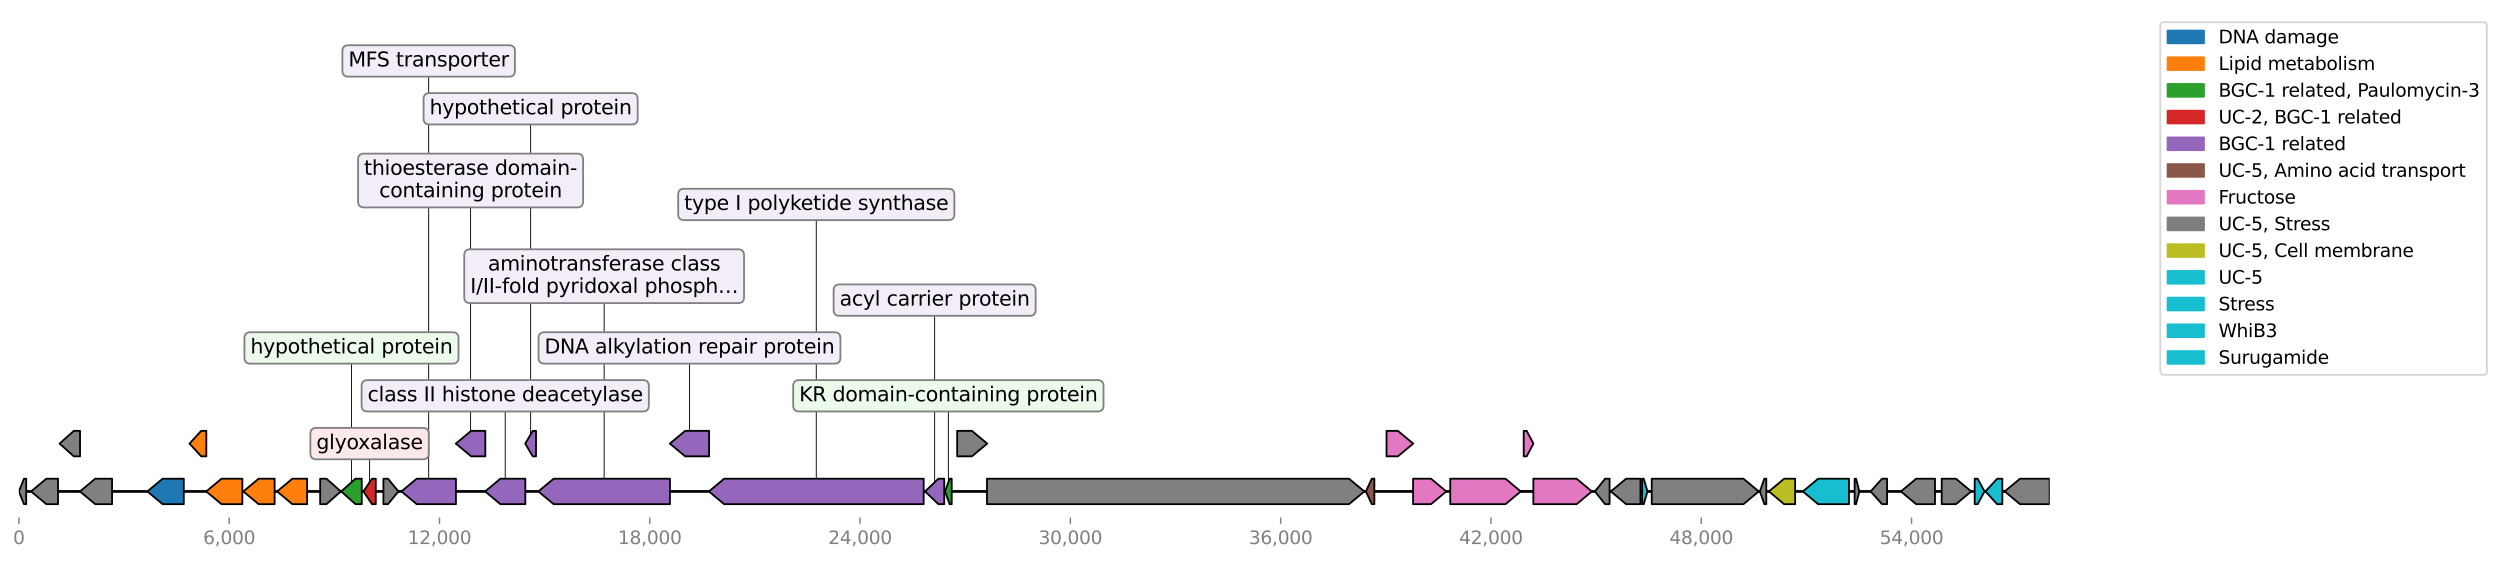 <?xml version="1.0" encoding="utf-8" standalone="no"?>
<!DOCTYPE svg PUBLIC "-//W3C//DTD SVG 1.1//EN"
  "http://www.w3.org/Graphics/SVG/1.1/DTD/svg11.dtd">
<svg xmlns:xlink="http://www.w3.org/1999/xlink" width="1373.841pt" height="308.278pt" viewBox="0 0 1373.841 308.278" xmlns="http://www.w3.org/2000/svg" version="1.1">
 <defs>
  <style type="text/css">*{stroke-linejoin: round; stroke-linecap: butt}</style>
 </defs>
 <g id="figure_1">
  <g id="patch_1">
   <path d="M 0 308.278 
L 1373.841 308.278 
L 1373.841 0 
L 0 0 
z
" style="fill: #ffffff"/>
  </g>
  <g id="axes_1">
   <g id="line2d_1">
    <path d="M 10.366 270.062 
L 1126.366 270.062 
" clip-path="url(#p8be5a5c025)" style="fill: none; stroke: #000000; stroke-width: 1.5; stroke-linecap: square"/>
   </g>
   <g id="line2d_2">
    <path d="M 448.573 112.345 
L 448.573 270.062 
" clip-path="url(#p8be5a5c025)" style="fill: none; stroke: #000000; stroke-width: 0.5; stroke-linecap: square"/>
   </g>
   <g id="line2d_3">
    <path d="M 331.998 151.774 
L 331.998 270.062 
" clip-path="url(#p8be5a5c025)" style="fill: none; stroke: #000000; stroke-width: 0.5; stroke-linecap: square"/>
   </g>
   <g id="line2d_4">
    <path d="M 235.569 33.486 
L 235.569 270.062 
" clip-path="url(#p8be5a5c025)" style="fill: none; stroke: #000000; stroke-width: 0.5; stroke-linecap: square"/>
   </g>
   <g id="line2d_5">
    <path d="M 277.634 217.49 
L 277.634 270.062 
" clip-path="url(#p8be5a5c025)" style="fill: none; stroke: #000000; stroke-width: 0.5; stroke-linecap: square"/>
   </g>
   <g id="line2d_6">
    <path d="M 378.898 191.203 
L 378.898 243.776 
" clip-path="url(#p8be5a5c025)" style="fill: none; stroke: #000000; stroke-width: 0.5; stroke-linecap: square"/>
   </g>
   <g id="line2d_7">
    <path d="M 258.604 99.202 
L 258.604 243.776 
" clip-path="url(#p8be5a5c025)" style="fill: none; stroke: #000000; stroke-width: 0.5; stroke-linecap: square"/>
   </g>
   <g id="line2d_8">
    <path d="M 193.147 191.203 
L 193.147 270.062 
" clip-path="url(#p8be5a5c025)" style="fill: none; stroke: #000000; stroke-width: 0.5; stroke-linecap: square"/>
   </g>
   <g id="line2d_9">
    <path d="M 513.617 164.917 
L 513.617 270.062 
" clip-path="url(#p8be5a5c025)" style="fill: none; stroke: #000000; stroke-width: 0.5; stroke-linecap: square"/>
   </g>
   <g id="line2d_10">
    <path d="M 203.105 243.776 
L 203.105 270.062 
" clip-path="url(#p8be5a5c025)" style="fill: none; stroke: #000000; stroke-width: 0.5; stroke-linecap: square"/>
   </g>
   <g id="line2d_11">
    <path d="M 291.598 59.772 
L 291.598 243.776 
" clip-path="url(#p8be5a5c025)" style="fill: none; stroke: #000000; stroke-width: 0.5; stroke-linecap: square"/>
   </g>
   <g id="line2d_12">
    <path d="M 521.158 217.49 
L 521.158 270.062 
" clip-path="url(#p8be5a5c025)" style="fill: none; stroke: #000000; stroke-width: 0.5; stroke-linecap: square"/>
   </g>
   <g id="patch_2">
    <path d="M 542.373 263.062 
Q 641.854 263.062 741.334 263.062 
L 741.334 263.062 
Q 745.535 266.562 749.735 270.062 
Q 745.535 273.562 741.334 277.062 
L 741.334 277.062 
Q 641.854 277.062 542.373 277.062 
L 542.373 263.062 
z
" clip-path="url(#p8be5a5c025)" style="fill: #808080; stroke: #000000; stroke-linecap: round"/>
   </g>
   <g id="patch_3">
    <path d="M 507.588 277.062 
Q 452.775 277.062 397.962 277.062 
L 397.962 277.062 
Q 393.76 273.562 389.558 270.062 
Q 393.76 266.562 397.962 263.062 
L 397.962 263.062 
Q 452.775 263.062 507.588 263.062 
L 507.588 277.062 
z
" clip-path="url(#p8be5a5c025)" style="fill: #9467bd; stroke: #000000; stroke-linecap: round"/>
   </g>
   <g id="patch_4">
    <path d="M 368.16 277.062 
Q 336.198 277.062 304.236 277.062 
L 304.236 277.062 
Q 300.036 273.562 295.836 270.062 
Q 300.036 266.562 304.236 263.062 
L 304.236 263.062 
Q 336.198 263.062 368.16 263.062 
L 368.16 277.062 
z
" clip-path="url(#p8be5a5c025)" style="fill: #9467bd; stroke: #000000; stroke-linecap: round"/>
   </g>
   <g id="patch_5">
    <path d="M 907.693 263.062 
Q 932.893 263.062 958.094 263.062 
L 958.094 263.062 
Q 962.295 266.562 966.496 270.062 
Q 962.295 273.562 958.094 277.062 
L 958.094 277.062 
Q 932.893 277.062 907.693 277.062 
L 907.693 263.062 
z
" clip-path="url(#p8be5a5c025)" style="fill: #808080; stroke: #000000; stroke-linecap: round"/>
   </g>
   <g id="patch_6">
    <path d="M 796.962 263.062 
Q 812.14 263.062 827.318 263.062 
L 827.318 263.062 
Q 831.517 266.562 835.715 270.062 
Q 831.517 273.562 827.318 277.062 
L 827.318 277.062 
Q 812.14 277.062 796.962 277.062 
L 796.962 263.062 
z
" clip-path="url(#p8be5a5c025)" style="fill: #e377c2; stroke: #000000; stroke-linecap: round"/>
   </g>
   <g id="patch_7">
    <path d="M 842.63 263.062 
Q 854.513 263.062 866.396 263.062 
L 866.396 263.062 
Q 870.596 266.562 874.795 270.062 
Q 870.596 273.562 866.396 277.062 
L 866.396 277.062 
Q 854.513 277.062 842.63 277.062 
L 842.63 263.062 
z
" clip-path="url(#p8be5a5c025)" style="fill: #e377c2; stroke: #000000; stroke-linecap: round"/>
   </g>
   <g id="patch_8">
    <path d="M 250.553 277.062 
Q 239.77 277.062 228.987 277.062 
L 228.987 277.062 
Q 224.785 273.562 220.584 270.062 
Q 224.785 266.562 228.987 263.062 
L 228.987 263.062 
Q 239.77 263.062 250.553 263.062 
L 250.553 277.062 
z
" clip-path="url(#p8be5a5c025)" style="fill: #9467bd; stroke: #000000; stroke-linecap: round"/>
   </g>
   <g id="patch_9">
    <path d="M 1016.073 277.062 
Q 1007.6 277.062 999.126 277.062 
L 999.126 277.062 
Q 994.926 273.562 990.726 270.062 
Q 994.926 266.562 999.126 263.062 
L 999.126 263.062 
Q 1007.6 263.062 1016.073 263.062 
L 1016.073 277.062 
z
" clip-path="url(#p8be5a5c025)" style="fill: #17becf; stroke: #000000; stroke-linecap: round"/>
   </g>
   <g id="patch_10">
    <path d="M 1126.36 277.062 
Q 1118.205 277.062 1110.05 277.062 
L 1110.05 277.062 
Q 1105.849 273.562 1101.648 270.062 
Q 1105.849 266.562 1110.05 263.062 
L 1110.05 263.062 
Q 1118.205 263.062 1126.36 263.062 
L 1126.36 277.062 
z
" clip-path="url(#p8be5a5c025)" style="fill: #808080; stroke: #000000; stroke-linecap: round"/>
   </g>
   <g id="patch_11">
    <path d="M 288.69 277.062 
Q 281.835 277.062 274.981 277.062 
L 274.981 277.062 
Q 270.78 273.562 266.578 270.062 
Q 270.78 266.562 274.981 263.062 
L 274.981 263.062 
Q 281.835 263.062 288.69 263.062 
L 288.69 277.062 
z
" clip-path="url(#p8be5a5c025)" style="fill: #9467bd; stroke: #000000; stroke-linecap: round"/>
   </g>
   <g id="patch_12">
    <path d="M 389.693 250.776 
Q 383.098 250.776 376.502 250.776 
L 376.502 250.776 
Q 372.302 247.276 368.102 243.776 
Q 372.302 240.276 376.502 236.776 
L 376.502 236.776 
Q 383.098 236.776 389.693 236.776 
L 389.693 250.776 
z
" clip-path="url(#p8be5a5c025)" style="fill: #9467bd; stroke: #000000; stroke-linecap: round"/>
   </g>
   <g id="patch_13">
    <path d="M 100.994 277.062 
Q 95.176 277.062 89.359 277.062 
L 89.359 277.062 
Q 85.161 273.562 80.962 270.062 
Q 85.161 266.562 89.359 263.062 
L 89.359 263.062 
Q 95.176 263.062 100.994 263.062 
L 100.994 277.062 
z
" clip-path="url(#p8be5a5c025)" style="fill: #1f77b4; stroke: #000000; stroke-linecap: round"/>
   </g>
   <g id="patch_14">
    <path d="M 133.178 277.062 
Q 127.45 277.062 121.722 277.062 
L 121.722 277.062 
Q 117.521 273.562 113.32 270.062 
Q 117.521 266.562 121.722 263.062 
L 121.722 263.062 
Q 127.45 263.062 133.178 263.062 
L 133.178 277.062 
z
" clip-path="url(#p8be5a5c025)" style="fill: #ff7f0e; stroke: #000000; stroke-linecap: round"/>
   </g>
   <g id="patch_15">
    <path d="M 1063.358 277.062 
Q 1058.18 277.062 1053.003 277.062 
L 1053.003 277.062 
Q 1048.8 273.562 1044.598 270.062 
Q 1048.8 266.562 1053.003 263.062 
L 1053.003 263.062 
Q 1058.18 263.062 1063.358 263.062 
L 1063.358 277.062 
z
" clip-path="url(#p8be5a5c025)" style="fill: #808080; stroke: #000000; stroke-linecap: round"/>
   </g>
   <g id="patch_16">
    <path d="M 776.546 263.062 
Q 781.464 263.062 786.383 263.062 
L 786.383 263.062 
Q 790.584 266.562 794.786 270.062 
Q 790.584 273.562 786.383 277.062 
L 786.383 277.062 
Q 781.464 277.062 776.546 277.062 
L 776.546 263.062 
z
" clip-path="url(#p8be5a5c025)" style="fill: #e377c2; stroke: #000000; stroke-linecap: round"/>
   </g>
   <g id="patch_17">
    <path d="M 61.586 277.062 
Q 56.957 277.062 52.328 277.062 
L 52.328 277.062 
Q 48.126 273.562 43.924 270.062 
Q 48.126 266.562 52.328 263.062 
L 52.328 263.062 
Q 56.957 263.062 61.586 263.062 
L 61.586 277.062 
z
" clip-path="url(#p8be5a5c025)" style="fill: #808080; stroke: #000000; stroke-linecap: round"/>
   </g>
   <g id="patch_18">
    <path d="M 150.917 277.062 
Q 146.519 277.062 142.12 277.062 
L 142.12 277.062 
Q 137.919 273.562 133.718 270.062 
Q 137.919 266.562 142.12 263.062 
L 142.12 263.062 
Q 146.519 263.062 150.917 263.062 
L 150.917 277.062 
z
" clip-path="url(#p8be5a5c025)" style="fill: #ff7f0e; stroke: #000000; stroke-linecap: round"/>
   </g>
   <g id="patch_19">
    <path d="M 168.772 277.062 
Q 164.72 277.062 160.668 277.062 
L 160.668 277.062 
Q 156.467 273.562 152.266 270.062 
Q 156.467 266.562 160.668 263.062 
L 160.668 263.062 
Q 164.72 263.062 168.772 263.062 
L 168.772 277.062 
z
" clip-path="url(#p8be5a5c025)" style="fill: #ff7f0e; stroke: #000000; stroke-linecap: round"/>
   </g>
   <g id="patch_20">
    <path d="M 526.002 236.776 
Q 530.054 236.776 534.106 236.776 
L 534.106 236.776 
Q 538.307 240.276 542.508 243.776 
Q 538.307 247.276 534.106 250.776 
L 534.106 250.776 
Q 530.054 250.776 526.002 250.776 
L 526.002 236.776 
z
" clip-path="url(#p8be5a5c025)" style="fill: #808080; stroke: #000000; stroke-linecap: round"/>
   </g>
   <g id="patch_21">
    <path d="M 901.491 277.062 
Q 897.542 277.062 893.594 277.062 
L 893.594 277.062 
Q 889.395 273.562 885.196 270.062 
Q 889.395 266.562 893.594 263.062 
L 893.594 263.062 
Q 897.542 263.062 901.491 263.062 
L 901.491 277.062 
z
" clip-path="url(#p8be5a5c025)" style="fill: #808080; stroke: #000000; stroke-linecap: round"/>
   </g>
   <g id="patch_22">
    <path d="M 266.713 250.776 
Q 262.803 250.776 258.893 250.776 
L 258.893 250.776 
Q 254.695 247.276 250.496 243.776 
Q 254.695 240.276 258.893 236.776 
L 258.893 236.776 
Q 262.803 236.776 266.713 236.776 
L 266.713 250.776 
z
" clip-path="url(#p8be5a5c025)" style="fill: #9467bd; stroke: #000000; stroke-linecap: round"/>
   </g>
   <g id="patch_23">
    <path d="M 1067.037 263.062 
Q 1070.947 263.062 1074.857 263.062 
L 1074.857 263.062 
Q 1079.056 266.562 1083.254 270.062 
Q 1079.056 273.562 1074.857 277.062 
L 1074.857 277.062 
Q 1070.947 277.062 1067.037 277.062 
L 1067.037 263.062 
z
" clip-path="url(#p8be5a5c025)" style="fill: #808080; stroke: #000000; stroke-linecap: round"/>
   </g>
   <g id="patch_24">
    <path d="M 31.886 277.062 
Q 28.669 277.062 25.452 277.062 
L 25.452 277.062 
Q 21.253 273.562 17.055 270.062 
Q 21.253 266.562 25.452 263.062 
L 25.452 263.062 
Q 28.669 263.062 31.886 263.062 
L 31.886 277.062 
z
" clip-path="url(#p8be5a5c025)" style="fill: #808080; stroke: #000000; stroke-linecap: round"/>
   </g>
   <g id="patch_25">
    <path d="M 761.946 236.776 
Q 765.076 236.776 768.205 236.776 
L 768.205 236.776 
Q 772.404 240.276 776.604 243.776 
Q 772.404 247.276 768.205 250.776 
L 768.205 250.776 
Q 765.076 250.776 761.946 250.776 
L 761.946 236.776 
z
" clip-path="url(#p8be5a5c025)" style="fill: #e377c2; stroke: #000000; stroke-linecap: round"/>
   </g>
   <g id="patch_26">
    <path d="M 986.488 277.062 
Q 983.475 277.062 980.462 277.062 
L 980.462 277.062 
Q 976.262 273.562 972.062 270.062 
Q 976.262 266.562 980.462 263.062 
L 980.462 263.062 
Q 983.475 263.062 986.488 263.062 
L 986.488 277.062 
z
" clip-path="url(#p8be5a5c025)" style="fill: #bcbd22; stroke: #000000; stroke-linecap: round"/>
   </g>
   <g id="patch_27">
    <path d="M 175.937 263.062 
Q 177.673 263.062 179.408 263.062 
L 179.408 263.062 
Q 183.355 266.562 187.301 270.062 
Q 183.355 273.562 179.408 277.062 
L 179.408 277.062 
Q 177.673 277.062 175.937 277.062 
L 175.937 263.062 
z
" clip-path="url(#p8be5a5c025)" style="fill: #808080; stroke: #000000; stroke-linecap: round"/>
   </g>
   <g id="patch_28">
    <path d="M 198.8 277.062 
Q 197.073 277.062 195.347 277.062 
L 195.347 277.062 
Q 191.42 273.562 187.494 270.062 
Q 191.42 266.562 195.347 263.062 
L 195.347 263.062 
Q 197.073 263.062 198.8 263.062 
L 198.8 277.062 
z
" clip-path="url(#p8be5a5c025)" style="fill: #2ca02c; stroke: #000000; stroke-linecap: round"/>
   </g>
   <g id="patch_29">
    <path d="M 43.982 250.776 
Q 42.264 250.776 40.546 250.776 
L 40.546 250.776 
Q 36.64 247.276 32.733 243.776 
Q 36.64 240.276 40.546 236.776 
L 40.546 236.776 
Q 42.264 236.776 43.982 236.776 
L 43.982 250.776 
z
" clip-path="url(#p8be5a5c025)" style="fill: #808080; stroke: #000000; stroke-linecap: round"/>
   </g>
   <g id="patch_30">
    <path d="M 518.895 277.062 
Q 517.283 277.062 515.671 277.062 
L 515.671 277.062 
Q 512.005 273.562 508.34 270.062 
Q 512.005 266.562 515.671 263.062 
L 515.671 263.062 
Q 517.283 263.062 518.895 263.062 
L 518.895 277.062 
z
" clip-path="url(#p8be5a5c025)" style="fill: #9467bd; stroke: #000000; stroke-linecap: round"/>
   </g>
   <g id="patch_31">
    <path d="M 1100.358 277.062 
Q 1098.941 277.062 1097.525 277.062 
L 1097.525 277.062 
Q 1094.3 273.562 1091.074 270.062 
Q 1094.3 266.562 1097.525 263.062 
L 1097.525 263.062 
Q 1098.941 263.062 1100.358 263.062 
L 1100.358 277.062 
z
" clip-path="url(#p8be5a5c025)" style="fill: #17becf; stroke: #000000; stroke-linecap: round"/>
   </g>
   <g id="patch_32">
    <path d="M 113.378 250.776 
Q 111.97 250.776 110.563 250.776 
L 110.563 250.776 
Q 107.358 247.276 104.152 243.776 
Q 107.358 240.276 110.563 236.776 
L 110.563 236.776 
Q 111.97 236.776 113.378 236.776 
L 113.378 250.776 
z
" clip-path="url(#p8be5a5c025)" style="fill: #ff7f0e; stroke: #000000; stroke-linecap: round"/>
   </g>
   <g id="patch_33">
    <path d="M 1037.009 277.062 
Q 1035.628 277.062 1034.247 277.062 
L 1034.247 277.062 
Q 1031.102 273.562 1027.957 270.062 
Q 1031.102 266.562 1034.247 263.062 
L 1034.247 263.062 
Q 1035.628 263.062 1037.009 263.062 
L 1037.009 277.062 
z
" clip-path="url(#p8be5a5c025)" style="fill: #808080; stroke: #000000; stroke-linecap: round"/>
   </g>
   <g id="patch_34">
    <path d="M 210.703 263.062 
Q 211.961 263.062 213.219 263.062 
L 213.219 263.062 
Q 216.083 266.562 218.947 270.062 
Q 216.083 273.562 213.219 277.062 
L 213.219 277.062 
Q 211.961 277.062 210.703 277.062 
L 210.703 263.062 
z
" clip-path="url(#p8be5a5c025)" style="fill: #808080; stroke: #000000; stroke-linecap: round"/>
   </g>
   <g id="patch_35">
    <path d="M 884.522 277.062 
Q 883.29 277.062 882.059 277.062 
L 882.059 277.062 
Q 879.255 273.562 876.452 270.062 
Q 879.255 266.562 882.059 263.062 
L 882.059 263.062 
Q 883.29 263.062 884.522 263.062 
L 884.522 277.062 
z
" clip-path="url(#p8be5a5c025)" style="fill: #808080; stroke: #000000; stroke-linecap: round"/>
   </g>
   <g id="patch_36">
    <path d="M 206.504 277.062 
Q 205.467 277.062 204.429 277.062 
L 204.429 277.062 
Q 202.067 273.562 199.705 270.062 
Q 202.067 266.562 204.429 263.062 
L 204.429 263.062 
Q 205.467 263.062 206.504 263.062 
L 206.504 277.062 
z
" clip-path="url(#p8be5a5c025)" style="fill: #d62728; stroke: #000000; stroke-linecap: round"/>
   </g>
   <g id="patch_37">
    <path d="M 294.564 250.776 
Q 293.659 250.776 292.754 250.776 
L 292.754 250.776 
Q 290.693 247.276 288.632 243.776 
Q 290.693 240.276 292.754 236.776 
L 292.754 236.776 
Q 293.659 236.776 294.564 236.776 
L 294.564 250.776 
z
" clip-path="url(#p8be5a5c025)" style="fill: #9467bd; stroke: #000000; stroke-linecap: round"/>
   </g>
   <g id="patch_38">
    <path d="M 1085.161 263.062 
Q 1085.987 263.062 1086.813 263.062 
L 1086.813 263.062 
Q 1088.693 266.562 1090.574 270.062 
Q 1088.693 273.562 1086.813 277.062 
L 1086.813 277.062 
Q 1085.987 277.062 1085.161 277.062 
L 1085.161 263.062 
z
" clip-path="url(#p8be5a5c025)" style="fill: #17becf; stroke: #000000; stroke-linecap: round"/>
   </g>
   <g id="patch_39">
    <path d="M 837.333 236.776 
Q 838.15 236.776 838.967 236.776 
L 838.967 236.776 
Q 840.827 240.276 842.687 243.776 
Q 840.827 247.276 838.967 250.776 
L 838.967 250.776 
Q 838.15 250.776 837.333 250.776 
L 837.333 236.776 
z
" clip-path="url(#p8be5a5c025)" style="fill: #e377c2; stroke: #000000; stroke-linecap: round"/>
   </g>
   <g id="patch_40">
    <path d="M 755.263 277.062 
Q 754.55 277.062 753.838 277.062 
L 753.838 277.062 
Q 752.22 273.562 750.602 270.062 
Q 752.22 266.562 753.838 263.062 
L 753.838 263.062 
Q 754.55 263.062 755.263 263.062 
L 755.263 277.062 
z
" clip-path="url(#p8be5a5c025)" style="fill: #8c564b; stroke: #000000; stroke-linecap: round"/>
   </g>
   <g id="patch_41">
    <path d="M 14.397 277.062 
Q 13.782 277.062 13.167 277.062 
L 13.167 277.062 
Q 11.769 273.562 10.372 270.062 
Q 11.769 266.562 13.167 263.062 
L 13.167 263.062 
Q 13.782 263.062 14.397 263.062 
L 14.397 277.062 
z
" clip-path="url(#p8be5a5c025)" style="fill: #808080; stroke: #000000; stroke-linecap: round"/>
   </g>
   <g id="patch_42">
    <path d="M 522.997 277.062 
Q 522.435 277.062 521.873 277.062 
L 521.873 277.062 
Q 520.595 273.562 519.318 270.062 
Q 520.595 266.562 521.873 263.062 
L 521.873 263.062 
Q 522.435 263.062 522.997 263.062 
L 522.997 277.062 
z
" clip-path="url(#p8be5a5c025)" style="fill: #2ca02c; stroke: #000000; stroke-linecap: round"/>
   </g>
   <g id="patch_43">
    <path d="M 970.637 277.062 
Q 970.101 277.062 969.565 277.062 
L 969.565 277.062 
Q 968.348 273.562 967.131 270.062 
Q 968.348 266.562 969.565 263.062 
L 969.565 263.062 
Q 970.101 263.062 970.637 263.062 
L 970.637 277.062 
z
" clip-path="url(#p8be5a5c025)" style="fill: #7f7f7f; stroke: #000000; stroke-linecap: round"/>
   </g>
   <g id="patch_44">
    <path d="M 902.377 263.062 
Q 902.833 263.062 903.289 263.062 
L 903.289 263.062 
Q 904.326 266.562 905.362 270.062 
Q 904.326 273.562 903.289 277.062 
L 903.289 277.062 
Q 902.833 277.062 902.377 277.062 
L 902.377 263.062 
z
" clip-path="url(#p8be5a5c025)" style="fill: #17becf; stroke: #000000; stroke-linecap: round"/>
   </g>
   <g id="patch_45">
    <path d="M 1019.193 263.062 
Q 1019.588 263.062 1019.982 263.062 
L 1019.982 263.062 
Q 1020.878 266.562 1021.774 270.062 
Q 1020.878 273.562 1019.982 277.062 
L 1019.982 277.062 
Q 1019.588 277.062 1019.193 277.062 
L 1019.193 263.062 
z
" clip-path="url(#p8be5a5c025)" style="fill: #808080; stroke: #000000; stroke-linecap: round"/>
   </g>
   <g id="matplotlib.axis_1">
    <g id="xtick_1">
     <g id="line2d_13">
      <defs>
       <path id="mad720463c1" d="M 0 0 
L 0 3.5 
" style="stroke: #808080; stroke-width: 0.8"/>
      </defs>
      <g>
       <use xlink:href="#mad720463c1" x="10.381" y="284.4" style="fill: #808080; stroke: #808080; stroke-width: 0.8"/>
      </g>
     </g>
     <g id="text_1">
      <!-- 0 -->
      <g style="fill: #808080" transform="translate(7.2 298.998)scale(0.1 -0.1)">
       <defs>
        <path id="DejaVuSans-30" d="M 2034 4250 
Q 1547 4250 1301 3770 
Q 1056 3291 1056 2328 
Q 1056 1369 1301 889 
Q 1547 409 2034 409 
Q 2525 409 2770 889 
Q 3016 1369 3016 2328 
Q 3016 3291 2770 3770 
Q 2525 4250 2034 4250 
z
M 2034 4750 
Q 2819 4750 3233 4129 
Q 3647 3509 3647 2328 
Q 3647 1150 3233 529 
Q 2819 -91 2034 -91 
Q 1250 -91 836 529 
Q 422 1150 422 2328 
Q 422 3509 836 4129 
Q 1250 4750 2034 4750 
z
" transform="scale(0.016)"/>
       </defs>
       <use xlink:href="#DejaVuSans-30"/>
      </g>
     </g>
    </g>
    <g id="xtick_2">
     <g id="line2d_14">
      <g>
       <use xlink:href="#mad720463c1" x="125.946" y="284.4" style="fill: #808080; stroke: #808080; stroke-width: 0.8"/>
      </g>
     </g>
     <g id="text_2">
      <!-- 6,000 -->
      <g style="fill: #808080" transform="translate(111.632 298.998)scale(0.1 -0.1)">
       <defs>
        <path id="DejaVuSans-36" d="M 2113 2584 
Q 1688 2584 1439 2293 
Q 1191 2003 1191 1497 
Q 1191 994 1439 701 
Q 1688 409 2113 409 
Q 2538 409 2786 701 
Q 3034 994 3034 1497 
Q 3034 2003 2786 2293 
Q 2538 2584 2113 2584 
z
M 3366 4563 
L 3366 3988 
Q 3128 4100 2886 4159 
Q 2644 4219 2406 4219 
Q 1781 4219 1451 3797 
Q 1122 3375 1075 2522 
Q 1259 2794 1537 2939 
Q 1816 3084 2150 3084 
Q 2853 3084 3261 2657 
Q 3669 2231 3669 1497 
Q 3669 778 3244 343 
Q 2819 -91 2113 -91 
Q 1303 -91 875 529 
Q 447 1150 447 2328 
Q 447 3434 972 4092 
Q 1497 4750 2381 4750 
Q 2619 4750 2861 4703 
Q 3103 4656 3366 4563 
z
" transform="scale(0.016)"/>
        <path id="DejaVuSans-2c" d="M 750 794 
L 1409 794 
L 1409 256 
L 897 -744 
L 494 -744 
L 750 256 
L 750 794 
z
" transform="scale(0.016)"/>
       </defs>
       <use xlink:href="#DejaVuSans-36"/>
       <use xlink:href="#DejaVuSans-2c" x="63.623"/>
       <use xlink:href="#DejaVuSans-30" x="95.41"/>
       <use xlink:href="#DejaVuSans-30" x="159.033"/>
       <use xlink:href="#DejaVuSans-30" x="222.656"/>
      </g>
     </g>
    </g>
    <g id="xtick_3">
     <g id="line2d_15">
      <g>
       <use xlink:href="#mad720463c1" x="241.511" y="284.4" style="fill: #808080; stroke: #808080; stroke-width: 0.8"/>
      </g>
     </g>
     <g id="text_3">
      <!-- 12,000 -->
      <g style="fill: #808080" transform="translate(224.015 298.998)scale(0.1 -0.1)">
       <defs>
        <path id="DejaVuSans-31" d="M 794 531 
L 1825 531 
L 1825 4091 
L 703 3866 
L 703 4441 
L 1819 4666 
L 2450 4666 
L 2450 531 
L 3481 531 
L 3481 0 
L 794 0 
L 794 531 
z
" transform="scale(0.016)"/>
        <path id="DejaVuSans-32" d="M 1228 531 
L 3431 531 
L 3431 0 
L 469 0 
L 469 531 
Q 828 903 1448 1529 
Q 2069 2156 2228 2338 
Q 2531 2678 2651 2914 
Q 2772 3150 2772 3378 
Q 2772 3750 2511 3984 
Q 2250 4219 1831 4219 
Q 1534 4219 1204 4116 
Q 875 4013 500 3803 
L 500 4441 
Q 881 4594 1212 4672 
Q 1544 4750 1819 4750 
Q 2544 4750 2975 4387 
Q 3406 4025 3406 3419 
Q 3406 3131 3298 2873 
Q 3191 2616 2906 2266 
Q 2828 2175 2409 1742 
Q 1991 1309 1228 531 
z
" transform="scale(0.016)"/>
       </defs>
       <use xlink:href="#DejaVuSans-31"/>
       <use xlink:href="#DejaVuSans-32" x="63.623"/>
       <use xlink:href="#DejaVuSans-2c" x="127.246"/>
       <use xlink:href="#DejaVuSans-30" x="159.033"/>
       <use xlink:href="#DejaVuSans-30" x="222.656"/>
       <use xlink:href="#DejaVuSans-30" x="286.279"/>
      </g>
     </g>
    </g>
    <g id="xtick_4">
     <g id="line2d_16">
      <g>
       <use xlink:href="#mad720463c1" x="357.075" y="284.4" style="fill: #808080; stroke: #808080; stroke-width: 0.8"/>
      </g>
     </g>
     <g id="text_4">
      <!-- 18,000 -->
      <g style="fill: #808080" transform="translate(339.58 298.998)scale(0.1 -0.1)">
       <defs>
        <path id="DejaVuSans-38" d="M 2034 2216 
Q 1584 2216 1326 1975 
Q 1069 1734 1069 1313 
Q 1069 891 1326 650 
Q 1584 409 2034 409 
Q 2484 409 2743 651 
Q 3003 894 3003 1313 
Q 3003 1734 2745 1975 
Q 2488 2216 2034 2216 
z
M 1403 2484 
Q 997 2584 770 2862 
Q 544 3141 544 3541 
Q 544 4100 942 4425 
Q 1341 4750 2034 4750 
Q 2731 4750 3128 4425 
Q 3525 4100 3525 3541 
Q 3525 3141 3298 2862 
Q 3072 2584 2669 2484 
Q 3125 2378 3379 2068 
Q 3634 1759 3634 1313 
Q 3634 634 3220 271 
Q 2806 -91 2034 -91 
Q 1263 -91 848 271 
Q 434 634 434 1313 
Q 434 1759 690 2068 
Q 947 2378 1403 2484 
z
M 1172 3481 
Q 1172 3119 1398 2916 
Q 1625 2713 2034 2713 
Q 2441 2713 2670 2916 
Q 2900 3119 2900 3481 
Q 2900 3844 2670 4047 
Q 2441 4250 2034 4250 
Q 1625 4250 1398 4047 
Q 1172 3844 1172 3481 
z
" transform="scale(0.016)"/>
       </defs>
       <use xlink:href="#DejaVuSans-31"/>
       <use xlink:href="#DejaVuSans-38" x="63.623"/>
       <use xlink:href="#DejaVuSans-2c" x="127.246"/>
       <use xlink:href="#DejaVuSans-30" x="159.033"/>
       <use xlink:href="#DejaVuSans-30" x="222.656"/>
       <use xlink:href="#DejaVuSans-30" x="286.279"/>
      </g>
     </g>
    </g>
    <g id="xtick_5">
     <g id="line2d_17">
      <g>
       <use xlink:href="#mad720463c1" x="472.64" y="284.4" style="fill: #808080; stroke: #808080; stroke-width: 0.8"/>
      </g>
     </g>
     <g id="text_5">
      <!-- 24,000 -->
      <g style="fill: #808080" transform="translate(455.144 298.998)scale(0.1 -0.1)">
       <defs>
        <path id="DejaVuSans-34" d="M 2419 4116 
L 825 1625 
L 2419 1625 
L 2419 4116 
z
M 2253 4666 
L 3047 4666 
L 3047 1625 
L 3713 1625 
L 3713 1100 
L 3047 1100 
L 3047 0 
L 2419 0 
L 2419 1100 
L 313 1100 
L 313 1709 
L 2253 4666 
z
" transform="scale(0.016)"/>
       </defs>
       <use xlink:href="#DejaVuSans-32"/>
       <use xlink:href="#DejaVuSans-34" x="63.623"/>
       <use xlink:href="#DejaVuSans-2c" x="127.246"/>
       <use xlink:href="#DejaVuSans-30" x="159.033"/>
       <use xlink:href="#DejaVuSans-30" x="222.656"/>
       <use xlink:href="#DejaVuSans-30" x="286.279"/>
      </g>
     </g>
    </g>
    <g id="xtick_6">
     <g id="line2d_18">
      <g>
       <use xlink:href="#mad720463c1" x="588.204" y="284.4" style="fill: #808080; stroke: #808080; stroke-width: 0.8"/>
      </g>
     </g>
     <g id="text_6">
      <!-- 30,000 -->
      <g style="fill: #808080" transform="translate(570.709 298.998)scale(0.1 -0.1)">
       <defs>
        <path id="DejaVuSans-33" d="M 2597 2516 
Q 3050 2419 3304 2112 
Q 3559 1806 3559 1356 
Q 3559 666 3084 287 
Q 2609 -91 1734 -91 
Q 1441 -91 1130 -33 
Q 819 25 488 141 
L 488 750 
Q 750 597 1062 519 
Q 1375 441 1716 441 
Q 2309 441 2620 675 
Q 2931 909 2931 1356 
Q 2931 1769 2642 2001 
Q 2353 2234 1838 2234 
L 1294 2234 
L 1294 2753 
L 1863 2753 
Q 2328 2753 2575 2939 
Q 2822 3125 2822 3475 
Q 2822 3834 2567 4026 
Q 2313 4219 1838 4219 
Q 1578 4219 1281 4162 
Q 984 4106 628 3988 
L 628 4550 
Q 988 4650 1302 4700 
Q 1616 4750 1894 4750 
Q 2613 4750 3031 4423 
Q 3450 4097 3450 3541 
Q 3450 3153 3228 2886 
Q 3006 2619 2597 2516 
z
" transform="scale(0.016)"/>
       </defs>
       <use xlink:href="#DejaVuSans-33"/>
       <use xlink:href="#DejaVuSans-30" x="63.623"/>
       <use xlink:href="#DejaVuSans-2c" x="127.246"/>
       <use xlink:href="#DejaVuSans-30" x="159.033"/>
       <use xlink:href="#DejaVuSans-30" x="222.656"/>
       <use xlink:href="#DejaVuSans-30" x="286.279"/>
      </g>
     </g>
    </g>
    <g id="xtick_7">
     <g id="line2d_19">
      <g>
       <use xlink:href="#mad720463c1" x="703.769" y="284.4" style="fill: #808080; stroke: #808080; stroke-width: 0.8"/>
      </g>
     </g>
     <g id="text_7">
      <!-- 36,000 -->
      <g style="fill: #808080" transform="translate(686.274 298.998)scale(0.1 -0.1)">
       <use xlink:href="#DejaVuSans-33"/>
       <use xlink:href="#DejaVuSans-36" x="63.623"/>
       <use xlink:href="#DejaVuSans-2c" x="127.246"/>
       <use xlink:href="#DejaVuSans-30" x="159.033"/>
       <use xlink:href="#DejaVuSans-30" x="222.656"/>
       <use xlink:href="#DejaVuSans-30" x="286.279"/>
      </g>
     </g>
    </g>
    <g id="xtick_8">
     <g id="line2d_20">
      <g>
       <use xlink:href="#mad720463c1" x="819.334" y="284.4" style="fill: #808080; stroke: #808080; stroke-width: 0.8"/>
      </g>
     </g>
     <g id="text_8">
      <!-- 42,000 -->
      <g style="fill: #808080" transform="translate(801.838 298.998)scale(0.1 -0.1)">
       <use xlink:href="#DejaVuSans-34"/>
       <use xlink:href="#DejaVuSans-32" x="63.623"/>
       <use xlink:href="#DejaVuSans-2c" x="127.246"/>
       <use xlink:href="#DejaVuSans-30" x="159.033"/>
       <use xlink:href="#DejaVuSans-30" x="222.656"/>
       <use xlink:href="#DejaVuSans-30" x="286.279"/>
      </g>
     </g>
    </g>
    <g id="xtick_9">
     <g id="line2d_21">
      <g>
       <use xlink:href="#mad720463c1" x="934.898" y="284.4" style="fill: #808080; stroke: #808080; stroke-width: 0.8"/>
      </g>
     </g>
     <g id="text_9">
      <!-- 48,000 -->
      <g style="fill: #808080" transform="translate(917.403 298.998)scale(0.1 -0.1)">
       <use xlink:href="#DejaVuSans-34"/>
       <use xlink:href="#DejaVuSans-38" x="63.623"/>
       <use xlink:href="#DejaVuSans-2c" x="127.246"/>
       <use xlink:href="#DejaVuSans-30" x="159.033"/>
       <use xlink:href="#DejaVuSans-30" x="222.656"/>
       <use xlink:href="#DejaVuSans-30" x="286.279"/>
      </g>
     </g>
    </g>
    <g id="xtick_10">
     <g id="line2d_22">
      <g>
       <use xlink:href="#mad720463c1" x="1050.463" y="284.4" style="fill: #808080; stroke: #808080; stroke-width: 0.8"/>
      </g>
     </g>
     <g id="text_10">
      <!-- 54,000 -->
      <g style="fill: #808080" transform="translate(1032.968 298.998)scale(0.1 -0.1)">
       <defs>
        <path id="DejaVuSans-35" d="M 691 4666 
L 3169 4666 
L 3169 4134 
L 1269 4134 
L 1269 2991 
Q 1406 3038 1543 3061 
Q 1681 3084 1819 3084 
Q 2600 3084 3056 2656 
Q 3513 2228 3513 1497 
Q 3513 744 3044 326 
Q 2575 -91 1722 -91 
Q 1428 -91 1123 -41 
Q 819 9 494 109 
L 494 744 
Q 775 591 1075 516 
Q 1375 441 1709 441 
Q 2250 441 2565 725 
Q 2881 1009 2881 1497 
Q 2881 1984 2565 2268 
Q 2250 2553 1709 2553 
Q 1456 2553 1204 2497 
Q 953 2441 691 2322 
L 691 4666 
z
" transform="scale(0.016)"/>
       </defs>
       <use xlink:href="#DejaVuSans-35"/>
       <use xlink:href="#DejaVuSans-34" x="63.623"/>
       <use xlink:href="#DejaVuSans-2c" x="127.246"/>
       <use xlink:href="#DejaVuSans-30" x="159.033"/>
       <use xlink:href="#DejaVuSans-30" x="222.656"/>
       <use xlink:href="#DejaVuSans-30" x="286.279"/>
      </g>
     </g>
    </g>
   </g>
   <g id="text_11">
    <g id="patch_46">
     <path d="M 375.982 120.968 
L 521.165 120.968 
Q 524.465 120.968 524.465 117.668 
L 524.465 107.022 
Q 524.465 103.722 521.165 103.722 
L 375.982 103.722 
Q 372.682 103.722 372.682 107.022 
L 372.682 117.668 
Q 372.682 120.968 375.982 120.968 
z
" style="fill: #f2edf7; stroke: #808080; stroke-linejoin: miter"/>
    </g>
    <!-- type I polyketide synthase -->
    <g transform="translate(375.982 115.38)scale(0.11 -0.11)">
     <defs>
      <path id="DejaVuSans-74" d="M 1172 4494 
L 1172 3500 
L 2356 3500 
L 2356 3053 
L 1172 3053 
L 1172 1153 
Q 1172 725 1289 603 
Q 1406 481 1766 481 
L 2356 481 
L 2356 0 
L 1766 0 
Q 1100 0 847 248 
Q 594 497 594 1153 
L 594 3053 
L 172 3053 
L 172 3500 
L 594 3500 
L 594 4494 
L 1172 4494 
z
" transform="scale(0.016)"/>
      <path id="DejaVuSans-79" d="M 2059 -325 
Q 1816 -950 1584 -1140 
Q 1353 -1331 966 -1331 
L 506 -1331 
L 506 -850 
L 844 -850 
Q 1081 -850 1212 -737 
Q 1344 -625 1503 -206 
L 1606 56 
L 191 3500 
L 800 3500 
L 1894 763 
L 2988 3500 
L 3597 3500 
L 2059 -325 
z
" transform="scale(0.016)"/>
      <path id="DejaVuSans-70" d="M 1159 525 
L 1159 -1331 
L 581 -1331 
L 581 3500 
L 1159 3500 
L 1159 2969 
Q 1341 3281 1617 3432 
Q 1894 3584 2278 3584 
Q 2916 3584 3314 3078 
Q 3713 2572 3713 1747 
Q 3713 922 3314 415 
Q 2916 -91 2278 -91 
Q 1894 -91 1617 61 
Q 1341 213 1159 525 
z
M 3116 1747 
Q 3116 2381 2855 2742 
Q 2594 3103 2138 3103 
Q 1681 3103 1420 2742 
Q 1159 2381 1159 1747 
Q 1159 1113 1420 752 
Q 1681 391 2138 391 
Q 2594 391 2855 752 
Q 3116 1113 3116 1747 
z
" transform="scale(0.016)"/>
      <path id="DejaVuSans-65" d="M 3597 1894 
L 3597 1613 
L 953 1613 
Q 991 1019 1311 708 
Q 1631 397 2203 397 
Q 2534 397 2845 478 
Q 3156 559 3463 722 
L 3463 178 
Q 3153 47 2828 -22 
Q 2503 -91 2169 -91 
Q 1331 -91 842 396 
Q 353 884 353 1716 
Q 353 2575 817 3079 
Q 1281 3584 2069 3584 
Q 2775 3584 3186 3129 
Q 3597 2675 3597 1894 
z
M 3022 2063 
Q 3016 2534 2758 2815 
Q 2500 3097 2075 3097 
Q 1594 3097 1305 2825 
Q 1016 2553 972 2059 
L 3022 2063 
z
" transform="scale(0.016)"/>
      <path id="DejaVuSans-20" transform="scale(0.016)"/>
      <path id="DejaVuSans-49" d="M 628 4666 
L 1259 4666 
L 1259 0 
L 628 0 
L 628 4666 
z
" transform="scale(0.016)"/>
      <path id="DejaVuSans-6f" d="M 1959 3097 
Q 1497 3097 1228 2736 
Q 959 2375 959 1747 
Q 959 1119 1226 758 
Q 1494 397 1959 397 
Q 2419 397 2687 759 
Q 2956 1122 2956 1747 
Q 2956 2369 2687 2733 
Q 2419 3097 1959 3097 
z
M 1959 3584 
Q 2709 3584 3137 3096 
Q 3566 2609 3566 1747 
Q 3566 888 3137 398 
Q 2709 -91 1959 -91 
Q 1206 -91 779 398 
Q 353 888 353 1747 
Q 353 2609 779 3096 
Q 1206 3584 1959 3584 
z
" transform="scale(0.016)"/>
      <path id="DejaVuSans-6c" d="M 603 4863 
L 1178 4863 
L 1178 0 
L 603 0 
L 603 4863 
z
" transform="scale(0.016)"/>
      <path id="DejaVuSans-6b" d="M 581 4863 
L 1159 4863 
L 1159 1991 
L 2875 3500 
L 3609 3500 
L 1753 1863 
L 3688 0 
L 2938 0 
L 1159 1709 
L 1159 0 
L 581 0 
L 581 4863 
z
" transform="scale(0.016)"/>
      <path id="DejaVuSans-69" d="M 603 3500 
L 1178 3500 
L 1178 0 
L 603 0 
L 603 3500 
z
M 603 4863 
L 1178 4863 
L 1178 4134 
L 603 4134 
L 603 4863 
z
" transform="scale(0.016)"/>
      <path id="DejaVuSans-64" d="M 2906 2969 
L 2906 4863 
L 3481 4863 
L 3481 0 
L 2906 0 
L 2906 525 
Q 2725 213 2448 61 
Q 2172 -91 1784 -91 
Q 1150 -91 751 415 
Q 353 922 353 1747 
Q 353 2572 751 3078 
Q 1150 3584 1784 3584 
Q 2172 3584 2448 3432 
Q 2725 3281 2906 2969 
z
M 947 1747 
Q 947 1113 1208 752 
Q 1469 391 1925 391 
Q 2381 391 2643 752 
Q 2906 1113 2906 1747 
Q 2906 2381 2643 2742 
Q 2381 3103 1925 3103 
Q 1469 3103 1208 2742 
Q 947 2381 947 1747 
z
" transform="scale(0.016)"/>
      <path id="DejaVuSans-73" d="M 2834 3397 
L 2834 2853 
Q 2591 2978 2328 3040 
Q 2066 3103 1784 3103 
Q 1356 3103 1142 2972 
Q 928 2841 928 2578 
Q 928 2378 1081 2264 
Q 1234 2150 1697 2047 
L 1894 2003 
Q 2506 1872 2764 1633 
Q 3022 1394 3022 966 
Q 3022 478 2636 193 
Q 2250 -91 1575 -91 
Q 1294 -91 989 -36 
Q 684 19 347 128 
L 347 722 
Q 666 556 975 473 
Q 1284 391 1588 391 
Q 1994 391 2212 530 
Q 2431 669 2431 922 
Q 2431 1156 2273 1281 
Q 2116 1406 1581 1522 
L 1381 1569 
Q 847 1681 609 1914 
Q 372 2147 372 2553 
Q 372 3047 722 3315 
Q 1072 3584 1716 3584 
Q 2034 3584 2315 3537 
Q 2597 3491 2834 3397 
z
" transform="scale(0.016)"/>
      <path id="DejaVuSans-6e" d="M 3513 2113 
L 3513 0 
L 2938 0 
L 2938 2094 
Q 2938 2591 2744 2837 
Q 2550 3084 2163 3084 
Q 1697 3084 1428 2787 
Q 1159 2491 1159 1978 
L 1159 0 
L 581 0 
L 581 3500 
L 1159 3500 
L 1159 2956 
Q 1366 3272 1645 3428 
Q 1925 3584 2291 3584 
Q 2894 3584 3203 3211 
Q 3513 2838 3513 2113 
z
" transform="scale(0.016)"/>
      <path id="DejaVuSans-68" d="M 3513 2113 
L 3513 0 
L 2938 0 
L 2938 2094 
Q 2938 2591 2744 2837 
Q 2550 3084 2163 3084 
Q 1697 3084 1428 2787 
Q 1159 2491 1159 1978 
L 1159 0 
L 581 0 
L 581 4863 
L 1159 4863 
L 1159 2956 
Q 1366 3272 1645 3428 
Q 1925 3584 2291 3584 
Q 2894 3584 3203 3211 
Q 3513 2838 3513 2113 
z
" transform="scale(0.016)"/>
      <path id="DejaVuSans-61" d="M 2194 1759 
Q 1497 1759 1228 1600 
Q 959 1441 959 1056 
Q 959 750 1161 570 
Q 1363 391 1709 391 
Q 2188 391 2477 730 
Q 2766 1069 2766 1631 
L 2766 1759 
L 2194 1759 
z
M 3341 1997 
L 3341 0 
L 2766 0 
L 2766 531 
Q 2569 213 2275 61 
Q 1981 -91 1556 -91 
Q 1019 -91 701 211 
Q 384 513 384 1019 
Q 384 1609 779 1909 
Q 1175 2209 1959 2209 
L 2766 2209 
L 2766 2266 
Q 2766 2663 2505 2880 
Q 2244 3097 1772 3097 
Q 1472 3097 1187 3025 
Q 903 2953 641 2809 
L 641 3341 
Q 956 3463 1253 3523 
Q 1550 3584 1831 3584 
Q 2591 3584 2966 3190 
Q 3341 2797 3341 1997 
z
" transform="scale(0.016)"/>
     </defs>
     <use xlink:href="#DejaVuSans-74"/>
     <use xlink:href="#DejaVuSans-79" x="39.209"/>
     <use xlink:href="#DejaVuSans-70" x="98.389"/>
     <use xlink:href="#DejaVuSans-65" x="161.865"/>
     <use xlink:href="#DejaVuSans-20" x="223.389"/>
     <use xlink:href="#DejaVuSans-49" x="255.176"/>
     <use xlink:href="#DejaVuSans-20" x="284.668"/>
     <use xlink:href="#DejaVuSans-70" x="316.455"/>
     <use xlink:href="#DejaVuSans-6f" x="379.932"/>
     <use xlink:href="#DejaVuSans-6c" x="441.113"/>
     <use xlink:href="#DejaVuSans-79" x="468.896"/>
     <use xlink:href="#DejaVuSans-6b" x="528.076"/>
     <use xlink:href="#DejaVuSans-65" x="582.361"/>
     <use xlink:href="#DejaVuSans-74" x="643.885"/>
     <use xlink:href="#DejaVuSans-69" x="683.094"/>
     <use xlink:href="#DejaVuSans-64" x="710.877"/>
     <use xlink:href="#DejaVuSans-65" x="774.354"/>
     <use xlink:href="#DejaVuSans-20" x="835.877"/>
     <use xlink:href="#DejaVuSans-73" x="867.664"/>
     <use xlink:href="#DejaVuSans-79" x="919.764"/>
     <use xlink:href="#DejaVuSans-6e" x="978.943"/>
     <use xlink:href="#DejaVuSans-74" x="1042.322"/>
     <use xlink:href="#DejaVuSans-68" x="1081.531"/>
     <use xlink:href="#DejaVuSans-61" x="1144.91"/>
     <use xlink:href="#DejaVuSans-73" x="1206.189"/>
     <use xlink:href="#DejaVuSans-65" x="1258.289"/>
    </g>
   </g>
   <g id="text_12">
    <g id="patch_47">
     <path d="M 258.416 166.556 
L 405.579 166.556 
Q 408.879 166.556 408.879 163.256 
L 408.879 140.292 
Q 408.879 136.992 405.579 136.992 
L 258.416 136.992 
Q 255.116 136.992 255.116 140.292 
L 255.116 163.256 
Q 255.116 166.556 258.416 166.556 
z
" style="fill: #f2edf7; stroke: #808080; stroke-linejoin: miter"/>
    </g>
    <!-- aminotransferase class -->
    <g transform="translate(268.15 148.651)scale(0.11 -0.11)">
     <defs>
      <path id="DejaVuSans-6d" d="M 3328 2828 
Q 3544 3216 3844 3400 
Q 4144 3584 4550 3584 
Q 5097 3584 5394 3201 
Q 5691 2819 5691 2113 
L 5691 0 
L 5113 0 
L 5113 2094 
Q 5113 2597 4934 2840 
Q 4756 3084 4391 3084 
Q 3944 3084 3684 2787 
Q 3425 2491 3425 1978 
L 3425 0 
L 2847 0 
L 2847 2094 
Q 2847 2600 2669 2842 
Q 2491 3084 2119 3084 
Q 1678 3084 1418 2786 
Q 1159 2488 1159 1978 
L 1159 0 
L 581 0 
L 581 3500 
L 1159 3500 
L 1159 2956 
Q 1356 3278 1631 3431 
Q 1906 3584 2284 3584 
Q 2666 3584 2933 3390 
Q 3200 3197 3328 2828 
z
" transform="scale(0.016)"/>
      <path id="DejaVuSans-72" d="M 2631 2963 
Q 2534 3019 2420 3045 
Q 2306 3072 2169 3072 
Q 1681 3072 1420 2755 
Q 1159 2438 1159 1844 
L 1159 0 
L 581 0 
L 581 3500 
L 1159 3500 
L 1159 2956 
Q 1341 3275 1631 3429 
Q 1922 3584 2338 3584 
Q 2397 3584 2469 3576 
Q 2541 3569 2628 3553 
L 2631 2963 
z
" transform="scale(0.016)"/>
      <path id="DejaVuSans-66" d="M 2375 4863 
L 2375 4384 
L 1825 4384 
Q 1516 4384 1395 4259 
Q 1275 4134 1275 3809 
L 1275 3500 
L 2222 3500 
L 2222 3053 
L 1275 3053 
L 1275 0 
L 697 0 
L 697 3053 
L 147 3053 
L 147 3500 
L 697 3500 
L 697 3744 
Q 697 4328 969 4595 
Q 1241 4863 1831 4863 
L 2375 4863 
z
" transform="scale(0.016)"/>
      <path id="DejaVuSans-63" d="M 3122 3366 
L 3122 2828 
Q 2878 2963 2633 3030 
Q 2388 3097 2138 3097 
Q 1578 3097 1268 2742 
Q 959 2388 959 1747 
Q 959 1106 1268 751 
Q 1578 397 2138 397 
Q 2388 397 2633 464 
Q 2878 531 3122 666 
L 3122 134 
Q 2881 22 2623 -34 
Q 2366 -91 2075 -91 
Q 1284 -91 818 406 
Q 353 903 353 1747 
Q 353 2603 823 3093 
Q 1294 3584 2113 3584 
Q 2378 3584 2631 3529 
Q 2884 3475 3122 3366 
z
" transform="scale(0.016)"/>
     </defs>
     <use xlink:href="#DejaVuSans-61"/>
     <use xlink:href="#DejaVuSans-6d" x="61.279"/>
     <use xlink:href="#DejaVuSans-69" x="158.691"/>
     <use xlink:href="#DejaVuSans-6e" x="186.475"/>
     <use xlink:href="#DejaVuSans-6f" x="249.854"/>
     <use xlink:href="#DejaVuSans-74" x="311.035"/>
     <use xlink:href="#DejaVuSans-72" x="350.244"/>
     <use xlink:href="#DejaVuSans-61" x="391.357"/>
     <use xlink:href="#DejaVuSans-6e" x="452.637"/>
     <use xlink:href="#DejaVuSans-73" x="516.016"/>
     <use xlink:href="#DejaVuSans-66" x="568.115"/>
     <use xlink:href="#DejaVuSans-65" x="603.32"/>
     <use xlink:href="#DejaVuSans-72" x="664.844"/>
     <use xlink:href="#DejaVuSans-61" x="705.957"/>
     <use xlink:href="#DejaVuSans-73" x="767.236"/>
     <use xlink:href="#DejaVuSans-65" x="819.336"/>
     <use xlink:href="#DejaVuSans-20" x="880.859"/>
     <use xlink:href="#DejaVuSans-63" x="912.646"/>
     <use xlink:href="#DejaVuSans-6c" x="967.627"/>
     <use xlink:href="#DejaVuSans-61" x="995.41"/>
     <use xlink:href="#DejaVuSans-73" x="1056.689"/>
     <use xlink:href="#DejaVuSans-73" x="1108.789"/>
    </g>
    <!-- I/II-fold pyridoxal phosph… -->
    <g transform="translate(258.416 160.968)scale(0.11 -0.11)">
     <defs>
      <path id="DejaVuSans-2f" d="M 1625 4666 
L 2156 4666 
L 531 -594 
L 0 -594 
L 1625 4666 
z
" transform="scale(0.016)"/>
      <path id="DejaVuSans-2d" d="M 313 2009 
L 1997 2009 
L 1997 1497 
L 313 1497 
L 313 2009 
z
" transform="scale(0.016)"/>
      <path id="DejaVuSans-78" d="M 3513 3500 
L 2247 1797 
L 3578 0 
L 2900 0 
L 1881 1375 
L 863 0 
L 184 0 
L 1544 1831 
L 300 3500 
L 978 3500 
L 1906 2253 
L 2834 3500 
L 3513 3500 
z
" transform="scale(0.016)"/>
      <path id="DejaVuSans-2026" d="M 2869 794 
L 3531 794 
L 3531 0 
L 2869 0 
L 2869 794 
z
M 4997 794 
L 5663 794 
L 5663 0 
L 4997 0 
L 4997 794 
z
M 738 794 
L 1403 794 
L 1403 0 
L 738 0 
L 738 794 
z
" transform="scale(0.016)"/>
     </defs>
     <use xlink:href="#DejaVuSans-49"/>
     <use xlink:href="#DejaVuSans-2f" x="29.492"/>
     <use xlink:href="#DejaVuSans-49" x="63.184"/>
     <use xlink:href="#DejaVuSans-49" x="92.676"/>
     <use xlink:href="#DejaVuSans-2d" x="122.168"/>
     <use xlink:href="#DejaVuSans-66" x="158.252"/>
     <use xlink:href="#DejaVuSans-6f" x="193.457"/>
     <use xlink:href="#DejaVuSans-6c" x="254.639"/>
     <use xlink:href="#DejaVuSans-64" x="282.422"/>
     <use xlink:href="#DejaVuSans-20" x="345.898"/>
     <use xlink:href="#DejaVuSans-70" x="377.686"/>
     <use xlink:href="#DejaVuSans-79" x="441.162"/>
     <use xlink:href="#DejaVuSans-72" x="500.342"/>
     <use xlink:href="#DejaVuSans-69" x="541.455"/>
     <use xlink:href="#DejaVuSans-64" x="569.238"/>
     <use xlink:href="#DejaVuSans-6f" x="632.715"/>
     <use xlink:href="#DejaVuSans-78" x="690.771"/>
     <use xlink:href="#DejaVuSans-61" x="749.951"/>
     <use xlink:href="#DejaVuSans-6c" x="811.23"/>
     <use xlink:href="#DejaVuSans-20" x="839.014"/>
     <use xlink:href="#DejaVuSans-70" x="870.801"/>
     <use xlink:href="#DejaVuSans-68" x="934.277"/>
     <use xlink:href="#DejaVuSans-6f" x="997.656"/>
     <use xlink:href="#DejaVuSans-73" x="1058.838"/>
     <use xlink:href="#DejaVuSans-70" x="1110.938"/>
     <use xlink:href="#DejaVuSans-68" x="1174.414"/>
     <use xlink:href="#DejaVuSans-2026" x="1237.793"/>
    </g>
   </g>
   <g id="text_13">
    <g id="patch_48">
     <path d="M 191.459 42.109 
L 279.679 42.109 
Q 282.979 42.109 282.979 38.809 
L 282.979 28.163 
Q 282.979 24.863 279.679 24.863 
L 191.459 24.863 
Q 188.159 24.863 188.159 28.163 
L 188.159 38.809 
Q 188.159 42.109 191.459 42.109 
z
" style="fill: #f2edf7; stroke: #808080; stroke-linejoin: miter"/>
    </g>
    <!-- MFS transporter -->
    <g transform="translate(191.459 36.522)scale(0.11 -0.11)">
     <defs>
      <path id="DejaVuSans-4d" d="M 628 4666 
L 1569 4666 
L 2759 1491 
L 3956 4666 
L 4897 4666 
L 4897 0 
L 4281 0 
L 4281 4097 
L 3078 897 
L 2444 897 
L 1241 4097 
L 1241 0 
L 628 0 
L 628 4666 
z
" transform="scale(0.016)"/>
      <path id="DejaVuSans-46" d="M 628 4666 
L 3309 4666 
L 3309 4134 
L 1259 4134 
L 1259 2759 
L 3109 2759 
L 3109 2228 
L 1259 2228 
L 1259 0 
L 628 0 
L 628 4666 
z
" transform="scale(0.016)"/>
      <path id="DejaVuSans-53" d="M 3425 4513 
L 3425 3897 
Q 3066 4069 2747 4153 
Q 2428 4238 2131 4238 
Q 1616 4238 1336 4038 
Q 1056 3838 1056 3469 
Q 1056 3159 1242 3001 
Q 1428 2844 1947 2747 
L 2328 2669 
Q 3034 2534 3370 2195 
Q 3706 1856 3706 1288 
Q 3706 609 3251 259 
Q 2797 -91 1919 -91 
Q 1588 -91 1214 -16 
Q 841 59 441 206 
L 441 856 
Q 825 641 1194 531 
Q 1563 422 1919 422 
Q 2459 422 2753 634 
Q 3047 847 3047 1241 
Q 3047 1584 2836 1778 
Q 2625 1972 2144 2069 
L 1759 2144 
Q 1053 2284 737 2584 
Q 422 2884 422 3419 
Q 422 4038 858 4394 
Q 1294 4750 2059 4750 
Q 2388 4750 2728 4690 
Q 3069 4631 3425 4513 
z
" transform="scale(0.016)"/>
     </defs>
     <use xlink:href="#DejaVuSans-4d"/>
     <use xlink:href="#DejaVuSans-46" x="86.279"/>
     <use xlink:href="#DejaVuSans-53" x="142.049"/>
     <use xlink:href="#DejaVuSans-20" x="205.525"/>
     <use xlink:href="#DejaVuSans-74" x="237.312"/>
     <use xlink:href="#DejaVuSans-72" x="276.521"/>
     <use xlink:href="#DejaVuSans-61" x="317.635"/>
     <use xlink:href="#DejaVuSans-6e" x="378.914"/>
     <use xlink:href="#DejaVuSans-73" x="442.293"/>
     <use xlink:href="#DejaVuSans-70" x="494.393"/>
     <use xlink:href="#DejaVuSans-6f" x="557.869"/>
     <use xlink:href="#DejaVuSans-72" x="619.051"/>
     <use xlink:href="#DejaVuSans-74" x="660.164"/>
     <use xlink:href="#DejaVuSans-65" x="699.373"/>
     <use xlink:href="#DejaVuSans-72" x="760.896"/>
    </g>
   </g>
   <g id="text_14">
    <g id="patch_49">
     <path d="M 202.008 226.113 
L 353.26 226.113 
Q 356.56 226.113 356.56 222.813 
L 356.56 212.167 
Q 356.56 208.867 353.26 208.867 
L 202.008 208.867 
Q 198.708 208.867 198.708 212.167 
L 198.708 222.813 
Q 198.708 226.113 202.008 226.113 
z
" style="fill: #f2edf7; stroke: #808080; stroke-linejoin: miter"/>
    </g>
    <!-- class II histone deacetylase -->
    <g transform="translate(202.008 220.525)scale(0.11 -0.11)">
     <use xlink:href="#DejaVuSans-63"/>
     <use xlink:href="#DejaVuSans-6c" x="54.98"/>
     <use xlink:href="#DejaVuSans-61" x="82.764"/>
     <use xlink:href="#DejaVuSans-73" x="144.043"/>
     <use xlink:href="#DejaVuSans-73" x="196.143"/>
     <use xlink:href="#DejaVuSans-20" x="248.242"/>
     <use xlink:href="#DejaVuSans-49" x="280.029"/>
     <use xlink:href="#DejaVuSans-49" x="309.521"/>
     <use xlink:href="#DejaVuSans-20" x="339.014"/>
     <use xlink:href="#DejaVuSans-68" x="370.801"/>
     <use xlink:href="#DejaVuSans-69" x="434.18"/>
     <use xlink:href="#DejaVuSans-73" x="461.963"/>
     <use xlink:href="#DejaVuSans-74" x="514.062"/>
     <use xlink:href="#DejaVuSans-6f" x="553.271"/>
     <use xlink:href="#DejaVuSans-6e" x="614.453"/>
     <use xlink:href="#DejaVuSans-65" x="677.832"/>
     <use xlink:href="#DejaVuSans-20" x="739.355"/>
     <use xlink:href="#DejaVuSans-64" x="771.143"/>
     <use xlink:href="#DejaVuSans-65" x="834.619"/>
     <use xlink:href="#DejaVuSans-61" x="896.143"/>
     <use xlink:href="#DejaVuSans-63" x="957.422"/>
     <use xlink:href="#DejaVuSans-65" x="1012.402"/>
     <use xlink:href="#DejaVuSans-74" x="1073.926"/>
     <use xlink:href="#DejaVuSans-79" x="1113.135"/>
     <use xlink:href="#DejaVuSans-6c" x="1172.314"/>
     <use xlink:href="#DejaVuSans-61" x="1200.098"/>
     <use xlink:href="#DejaVuSans-73" x="1261.377"/>
     <use xlink:href="#DejaVuSans-65" x="1313.477"/>
    </g>
   </g>
   <g id="text_15">
    <g id="patch_50">
     <path d="M 299.248 199.826 
L 458.547 199.826 
Q 461.847 199.826 461.847 196.526 
L 461.847 185.88 
Q 461.847 182.58 458.547 182.58 
L 299.248 182.58 
Q 295.948 182.58 295.948 185.88 
L 295.948 196.526 
Q 295.948 199.826 299.248 199.826 
z
" style="fill: #f2edf7; stroke: #808080; stroke-linejoin: miter"/>
    </g>
    <!-- DNA alkylation repair protein -->
    <g transform="translate(299.248 194.239)scale(0.11 -0.11)">
     <defs>
      <path id="DejaVuSans-44" d="M 1259 4147 
L 1259 519 
L 2022 519 
Q 2988 519 3436 956 
Q 3884 1394 3884 2338 
Q 3884 3275 3436 3711 
Q 2988 4147 2022 4147 
L 1259 4147 
z
M 628 4666 
L 1925 4666 
Q 3281 4666 3915 4102 
Q 4550 3538 4550 2338 
Q 4550 1131 3912 565 
Q 3275 0 1925 0 
L 628 0 
L 628 4666 
z
" transform="scale(0.016)"/>
      <path id="DejaVuSans-4e" d="M 628 4666 
L 1478 4666 
L 3547 763 
L 3547 4666 
L 4159 4666 
L 4159 0 
L 3309 0 
L 1241 3903 
L 1241 0 
L 628 0 
L 628 4666 
z
" transform="scale(0.016)"/>
      <path id="DejaVuSans-41" d="M 2188 4044 
L 1331 1722 
L 3047 1722 
L 2188 4044 
z
M 1831 4666 
L 2547 4666 
L 4325 0 
L 3669 0 
L 3244 1197 
L 1141 1197 
L 716 0 
L 50 0 
L 1831 4666 
z
" transform="scale(0.016)"/>
     </defs>
     <use xlink:href="#DejaVuSans-44"/>
     <use xlink:href="#DejaVuSans-4e" x="77.002"/>
     <use xlink:href="#DejaVuSans-41" x="151.807"/>
     <use xlink:href="#DejaVuSans-20" x="220.215"/>
     <use xlink:href="#DejaVuSans-61" x="252.002"/>
     <use xlink:href="#DejaVuSans-6c" x="313.281"/>
     <use xlink:href="#DejaVuSans-6b" x="341.064"/>
     <use xlink:href="#DejaVuSans-79" x="395.35"/>
     <use xlink:href="#DejaVuSans-6c" x="454.529"/>
     <use xlink:href="#DejaVuSans-61" x="482.312"/>
     <use xlink:href="#DejaVuSans-74" x="543.592"/>
     <use xlink:href="#DejaVuSans-69" x="582.801"/>
     <use xlink:href="#DejaVuSans-6f" x="610.584"/>
     <use xlink:href="#DejaVuSans-6e" x="671.766"/>
     <use xlink:href="#DejaVuSans-20" x="735.145"/>
     <use xlink:href="#DejaVuSans-72" x="766.932"/>
     <use xlink:href="#DejaVuSans-65" x="805.795"/>
     <use xlink:href="#DejaVuSans-70" x="867.318"/>
     <use xlink:href="#DejaVuSans-61" x="930.795"/>
     <use xlink:href="#DejaVuSans-69" x="992.074"/>
     <use xlink:href="#DejaVuSans-72" x="1019.857"/>
     <use xlink:href="#DejaVuSans-20" x="1060.971"/>
     <use xlink:href="#DejaVuSans-70" x="1092.758"/>
     <use xlink:href="#DejaVuSans-72" x="1156.234"/>
     <use xlink:href="#DejaVuSans-6f" x="1195.098"/>
     <use xlink:href="#DejaVuSans-74" x="1256.279"/>
     <use xlink:href="#DejaVuSans-65" x="1295.488"/>
     <use xlink:href="#DejaVuSans-69" x="1357.012"/>
     <use xlink:href="#DejaVuSans-6e" x="1384.795"/>
    </g>
   </g>
   <g id="text_16">
    <g id="patch_51">
     <path d="M 200.068 113.983 
L 317.141 113.983 
Q 320.441 113.983 320.441 110.683 
L 320.441 87.72 
Q 320.441 84.42 317.141 84.42 
L 200.068 84.42 
Q 196.768 84.42 196.768 87.72 
L 196.768 110.683 
Q 196.768 113.983 200.068 113.983 
z
" style="fill: #f2edf7; stroke: #808080; stroke-linejoin: miter"/>
    </g>
    <!-- thioesterase domain- -->
    <g transform="translate(200.068 96.078)scale(0.11 -0.11)">
     <use xlink:href="#DejaVuSans-74"/>
     <use xlink:href="#DejaVuSans-68" x="39.209"/>
     <use xlink:href="#DejaVuSans-69" x="102.588"/>
     <use xlink:href="#DejaVuSans-6f" x="130.371"/>
     <use xlink:href="#DejaVuSans-65" x="191.553"/>
     <use xlink:href="#DejaVuSans-73" x="253.076"/>
     <use xlink:href="#DejaVuSans-74" x="305.176"/>
     <use xlink:href="#DejaVuSans-65" x="344.385"/>
     <use xlink:href="#DejaVuSans-72" x="405.908"/>
     <use xlink:href="#DejaVuSans-61" x="447.021"/>
     <use xlink:href="#DejaVuSans-73" x="508.301"/>
     <use xlink:href="#DejaVuSans-65" x="560.4"/>
     <use xlink:href="#DejaVuSans-20" x="621.924"/>
     <use xlink:href="#DejaVuSans-64" x="653.711"/>
     <use xlink:href="#DejaVuSans-6f" x="717.188"/>
     <use xlink:href="#DejaVuSans-6d" x="778.369"/>
     <use xlink:href="#DejaVuSans-61" x="875.781"/>
     <use xlink:href="#DejaVuSans-69" x="937.061"/>
     <use xlink:href="#DejaVuSans-6e" x="964.844"/>
     <use xlink:href="#DejaVuSans-2d" x="1028.223"/>
    </g>
    <!-- containing protein -->
    <g transform="translate(208.388 108.396)scale(0.11 -0.11)">
     <defs>
      <path id="DejaVuSans-67" d="M 2906 1791 
Q 2906 2416 2648 2759 
Q 2391 3103 1925 3103 
Q 1463 3103 1205 2759 
Q 947 2416 947 1791 
Q 947 1169 1205 825 
Q 1463 481 1925 481 
Q 2391 481 2648 825 
Q 2906 1169 2906 1791 
z
M 3481 434 
Q 3481 -459 3084 -895 
Q 2688 -1331 1869 -1331 
Q 1566 -1331 1297 -1286 
Q 1028 -1241 775 -1147 
L 775 -588 
Q 1028 -725 1275 -790 
Q 1522 -856 1778 -856 
Q 2344 -856 2625 -561 
Q 2906 -266 2906 331 
L 2906 616 
Q 2728 306 2450 153 
Q 2172 0 1784 0 
Q 1141 0 747 490 
Q 353 981 353 1791 
Q 353 2603 747 3093 
Q 1141 3584 1784 3584 
Q 2172 3584 2450 3431 
Q 2728 3278 2906 2969 
L 2906 3500 
L 3481 3500 
L 3481 434 
z
" transform="scale(0.016)"/>
     </defs>
     <use xlink:href="#DejaVuSans-63"/>
     <use xlink:href="#DejaVuSans-6f" x="54.98"/>
     <use xlink:href="#DejaVuSans-6e" x="116.162"/>
     <use xlink:href="#DejaVuSans-74" x="179.541"/>
     <use xlink:href="#DejaVuSans-61" x="218.75"/>
     <use xlink:href="#DejaVuSans-69" x="280.029"/>
     <use xlink:href="#DejaVuSans-6e" x="307.812"/>
     <use xlink:href="#DejaVuSans-69" x="371.191"/>
     <use xlink:href="#DejaVuSans-6e" x="398.975"/>
     <use xlink:href="#DejaVuSans-67" x="462.354"/>
     <use xlink:href="#DejaVuSans-20" x="525.83"/>
     <use xlink:href="#DejaVuSans-70" x="557.617"/>
     <use xlink:href="#DejaVuSans-72" x="621.094"/>
     <use xlink:href="#DejaVuSans-6f" x="659.957"/>
     <use xlink:href="#DejaVuSans-74" x="721.139"/>
     <use xlink:href="#DejaVuSans-65" x="760.348"/>
     <use xlink:href="#DejaVuSans-69" x="821.871"/>
     <use xlink:href="#DejaVuSans-6e" x="849.654"/>
    </g>
   </g>
   <g id="text_17">
    <g id="patch_52">
     <path d="M 137.62 199.826 
L 248.674 199.826 
Q 251.974 199.826 251.974 196.526 
L 251.974 185.88 
Q 251.974 182.58 248.674 182.58 
L 137.62 182.58 
Q 134.32 182.58 134.32 185.88 
L 134.32 196.526 
Q 134.32 199.826 137.62 199.826 
z
" style="fill: #ebfaeb; stroke: #808080; stroke-linejoin: miter"/>
    </g>
    <!-- hypothetical protein -->
    <g transform="translate(137.62 194.239)scale(0.11 -0.11)">
     <use xlink:href="#DejaVuSans-68"/>
     <use xlink:href="#DejaVuSans-79" x="63.379"/>
     <use xlink:href="#DejaVuSans-70" x="122.559"/>
     <use xlink:href="#DejaVuSans-6f" x="186.035"/>
     <use xlink:href="#DejaVuSans-74" x="247.217"/>
     <use xlink:href="#DejaVuSans-68" x="286.426"/>
     <use xlink:href="#DejaVuSans-65" x="349.805"/>
     <use xlink:href="#DejaVuSans-74" x="411.328"/>
     <use xlink:href="#DejaVuSans-69" x="450.537"/>
     <use xlink:href="#DejaVuSans-63" x="478.32"/>
     <use xlink:href="#DejaVuSans-61" x="533.301"/>
     <use xlink:href="#DejaVuSans-6c" x="594.58"/>
     <use xlink:href="#DejaVuSans-20" x="622.363"/>
     <use xlink:href="#DejaVuSans-70" x="654.15"/>
     <use xlink:href="#DejaVuSans-72" x="717.627"/>
     <use xlink:href="#DejaVuSans-6f" x="756.49"/>
     <use xlink:href="#DejaVuSans-74" x="817.672"/>
     <use xlink:href="#DejaVuSans-65" x="856.881"/>
     <use xlink:href="#DejaVuSans-69" x="918.404"/>
     <use xlink:href="#DejaVuSans-6e" x="946.188"/>
    </g>
   </g>
   <g id="text_18">
    <g id="patch_53">
     <path d="M 461.401 173.54 
L 565.833 173.54 
Q 569.133 173.54 569.133 170.24 
L 569.133 159.594 
Q 569.133 156.294 565.833 156.294 
L 461.401 156.294 
Q 458.101 156.294 458.101 159.594 
L 458.101 170.24 
Q 458.101 173.54 461.401 173.54 
z
" style="fill: #f2edf7; stroke: #808080; stroke-linejoin: miter"/>
    </g>
    <!-- acyl carrier protein -->
    <g transform="translate(461.401 167.953)scale(0.11 -0.11)">
     <use xlink:href="#DejaVuSans-61"/>
     <use xlink:href="#DejaVuSans-63" x="61.279"/>
     <use xlink:href="#DejaVuSans-79" x="116.26"/>
     <use xlink:href="#DejaVuSans-6c" x="175.439"/>
     <use xlink:href="#DejaVuSans-20" x="203.223"/>
     <use xlink:href="#DejaVuSans-63" x="235.01"/>
     <use xlink:href="#DejaVuSans-61" x="289.99"/>
     <use xlink:href="#DejaVuSans-72" x="351.27"/>
     <use xlink:href="#DejaVuSans-72" x="390.633"/>
     <use xlink:href="#DejaVuSans-69" x="431.746"/>
     <use xlink:href="#DejaVuSans-65" x="459.529"/>
     <use xlink:href="#DejaVuSans-72" x="521.053"/>
     <use xlink:href="#DejaVuSans-20" x="562.166"/>
     <use xlink:href="#DejaVuSans-70" x="593.953"/>
     <use xlink:href="#DejaVuSans-72" x="657.43"/>
     <use xlink:href="#DejaVuSans-6f" x="696.293"/>
     <use xlink:href="#DejaVuSans-74" x="757.475"/>
     <use xlink:href="#DejaVuSans-65" x="796.684"/>
     <use xlink:href="#DejaVuSans-69" x="858.207"/>
     <use xlink:href="#DejaVuSans-6e" x="885.99"/>
    </g>
   </g>
   <g id="text_19">
    <g id="patch_54">
     <path d="M 173.863 252.399 
L 232.346 252.399 
Q 235.646 252.399 235.646 249.099 
L 235.646 238.453 
Q 235.646 235.153 232.346 235.153 
L 173.863 235.153 
Q 170.563 235.153 170.563 238.453 
L 170.563 249.099 
Q 170.563 252.399 173.863 252.399 
z
" style="fill: #fbe9ea; stroke: #808080; stroke-linejoin: miter"/>
    </g>
    <!-- glyoxalase -->
    <g transform="translate(173.863 246.811)scale(0.11 -0.11)">
     <use xlink:href="#DejaVuSans-67"/>
     <use xlink:href="#DejaVuSans-6c" x="63.477"/>
     <use xlink:href="#DejaVuSans-79" x="91.26"/>
     <use xlink:href="#DejaVuSans-6f" x="150.439"/>
     <use xlink:href="#DejaVuSans-78" x="208.496"/>
     <use xlink:href="#DejaVuSans-61" x="267.676"/>
     <use xlink:href="#DejaVuSans-6c" x="328.955"/>
     <use xlink:href="#DejaVuSans-61" x="356.738"/>
     <use xlink:href="#DejaVuSans-73" x="418.018"/>
     <use xlink:href="#DejaVuSans-65" x="470.117"/>
    </g>
   </g>
   <g id="text_20">
    <g id="patch_55">
     <path d="M 236.071 68.395 
L 347.125 68.395 
Q 350.425 68.395 350.425 65.095 
L 350.425 54.449 
Q 350.425 51.149 347.125 51.149 
L 236.071 51.149 
Q 232.771 51.149 232.771 54.449 
L 232.771 65.095 
Q 232.771 68.395 236.071 68.395 
z
" style="fill: #f2edf7; stroke: #808080; stroke-linejoin: miter"/>
    </g>
    <!-- hypothetical protein -->
    <g transform="translate(236.071 62.808)scale(0.11 -0.11)">
     <use xlink:href="#DejaVuSans-68"/>
     <use xlink:href="#DejaVuSans-79" x="63.379"/>
     <use xlink:href="#DejaVuSans-70" x="122.559"/>
     <use xlink:href="#DejaVuSans-6f" x="186.035"/>
     <use xlink:href="#DejaVuSans-74" x="247.217"/>
     <use xlink:href="#DejaVuSans-68" x="286.426"/>
     <use xlink:href="#DejaVuSans-65" x="349.805"/>
     <use xlink:href="#DejaVuSans-74" x="411.328"/>
     <use xlink:href="#DejaVuSans-69" x="450.537"/>
     <use xlink:href="#DejaVuSans-63" x="478.32"/>
     <use xlink:href="#DejaVuSans-61" x="533.301"/>
     <use xlink:href="#DejaVuSans-6c" x="594.58"/>
     <use xlink:href="#DejaVuSans-20" x="622.363"/>
     <use xlink:href="#DejaVuSans-70" x="654.15"/>
     <use xlink:href="#DejaVuSans-72" x="717.627"/>
     <use xlink:href="#DejaVuSans-6f" x="756.49"/>
     <use xlink:href="#DejaVuSans-74" x="817.672"/>
     <use xlink:href="#DejaVuSans-65" x="856.881"/>
     <use xlink:href="#DejaVuSans-69" x="918.404"/>
     <use xlink:href="#DejaVuSans-6e" x="946.188"/>
    </g>
   </g>
   <g id="text_21">
    <g id="patch_56">
     <path d="M 439.182 226.113 
L 603.133 226.113 
Q 606.433 226.113 606.433 222.813 
L 606.433 212.167 
Q 606.433 208.867 603.133 208.867 
L 439.182 208.867 
Q 435.882 208.867 435.882 212.167 
L 435.882 222.813 
Q 435.882 226.113 439.182 226.113 
z
" style="fill: #ebfaeb; stroke: #808080; stroke-linejoin: miter"/>
    </g>
    <!-- KR domain-containing protein -->
    <g transform="translate(439.182 220.525)scale(0.11 -0.11)">
     <defs>
      <path id="DejaVuSans-4b" d="M 628 4666 
L 1259 4666 
L 1259 2694 
L 3353 4666 
L 4166 4666 
L 1850 2491 
L 4331 0 
L 3500 0 
L 1259 2247 
L 1259 0 
L 628 0 
L 628 4666 
z
" transform="scale(0.016)"/>
      <path id="DejaVuSans-52" d="M 2841 2188 
Q 3044 2119 3236 1894 
Q 3428 1669 3622 1275 
L 4263 0 
L 3584 0 
L 2988 1197 
Q 2756 1666 2539 1819 
Q 2322 1972 1947 1972 
L 1259 1972 
L 1259 0 
L 628 0 
L 628 4666 
L 2053 4666 
Q 2853 4666 3247 4331 
Q 3641 3997 3641 3322 
Q 3641 2881 3436 2590 
Q 3231 2300 2841 2188 
z
M 1259 4147 
L 1259 2491 
L 2053 2491 
Q 2509 2491 2742 2702 
Q 2975 2913 2975 3322 
Q 2975 3731 2742 3939 
Q 2509 4147 2053 4147 
L 1259 4147 
z
" transform="scale(0.016)"/>
     </defs>
     <use xlink:href="#DejaVuSans-4b"/>
     <use xlink:href="#DejaVuSans-52" x="65.576"/>
     <use xlink:href="#DejaVuSans-20" x="135.059"/>
     <use xlink:href="#DejaVuSans-64" x="166.846"/>
     <use xlink:href="#DejaVuSans-6f" x="230.322"/>
     <use xlink:href="#DejaVuSans-6d" x="291.504"/>
     <use xlink:href="#DejaVuSans-61" x="388.916"/>
     <use xlink:href="#DejaVuSans-69" x="450.195"/>
     <use xlink:href="#DejaVuSans-6e" x="477.979"/>
     <use xlink:href="#DejaVuSans-2d" x="541.357"/>
     <use xlink:href="#DejaVuSans-63" x="577.441"/>
     <use xlink:href="#DejaVuSans-6f" x="632.422"/>
     <use xlink:href="#DejaVuSans-6e" x="693.604"/>
     <use xlink:href="#DejaVuSans-74" x="756.982"/>
     <use xlink:href="#DejaVuSans-61" x="796.191"/>
     <use xlink:href="#DejaVuSans-69" x="857.471"/>
     <use xlink:href="#DejaVuSans-6e" x="885.254"/>
     <use xlink:href="#DejaVuSans-69" x="948.633"/>
     <use xlink:href="#DejaVuSans-6e" x="976.416"/>
     <use xlink:href="#DejaVuSans-67" x="1039.795"/>
     <use xlink:href="#DejaVuSans-20" x="1103.271"/>
     <use xlink:href="#DejaVuSans-70" x="1135.059"/>
     <use xlink:href="#DejaVuSans-72" x="1198.535"/>
     <use xlink:href="#DejaVuSans-6f" x="1237.398"/>
     <use xlink:href="#DejaVuSans-74" x="1298.58"/>
     <use xlink:href="#DejaVuSans-65" x="1337.789"/>
     <use xlink:href="#DejaVuSans-69" x="1399.312"/>
     <use xlink:href="#DejaVuSans-6e" x="1427.096"/>
    </g>
   </g>
   <g id="legend_1">
    <g id="patch_57">
     <path d="M 1189.166 206.016 
L 1364.641 206.016 
Q 1366.641 206.016 1366.641 204.016 
L 1366.641 14.2 
Q 1366.641 12.2 1364.641 12.2 
L 1189.166 12.2 
Q 1187.166 12.2 1187.166 14.2 
L 1187.166 204.016 
Q 1187.166 206.016 1189.166 206.016 
z
" style="fill: #ffffff; opacity: 0.8; stroke: #cccccc; stroke-linejoin: miter"/>
    </g>
    <g id="patch_58">
     <path d="M 1191.166 23.798 
L 1211.166 23.798 
L 1211.166 16.798 
L 1191.166 16.798 
z
" style="fill: #1f77b4; stroke: #1f77b4; stroke-linejoin: miter"/>
    </g>
    <g id="text_22">
     <!-- DNA damage -->
     <g transform="translate(1219.166 23.798)scale(0.1 -0.1)">
      <use xlink:href="#DejaVuSans-44"/>
      <use xlink:href="#DejaVuSans-4e" x="77.002"/>
      <use xlink:href="#DejaVuSans-41" x="151.807"/>
      <use xlink:href="#DejaVuSans-20" x="220.215"/>
      <use xlink:href="#DejaVuSans-64" x="252.002"/>
      <use xlink:href="#DejaVuSans-61" x="315.479"/>
      <use xlink:href="#DejaVuSans-6d" x="376.758"/>
      <use xlink:href="#DejaVuSans-61" x="474.17"/>
      <use xlink:href="#DejaVuSans-67" x="535.449"/>
      <use xlink:href="#DejaVuSans-65" x="598.926"/>
     </g>
    </g>
    <g id="patch_59">
     <path d="M 1191.166 38.477 
L 1211.166 38.477 
L 1211.166 31.477 
L 1191.166 31.477 
z
" style="fill: #ff7f0e; stroke: #ff7f0e; stroke-linejoin: miter"/>
    </g>
    <g id="text_23">
     <!-- Lipid metabolism -->
     <g transform="translate(1219.166 38.477)scale(0.1 -0.1)">
      <defs>
       <path id="DejaVuSans-4c" d="M 628 4666 
L 1259 4666 
L 1259 531 
L 3531 531 
L 3531 0 
L 628 0 
L 628 4666 
z
" transform="scale(0.016)"/>
       <path id="DejaVuSans-62" d="M 3116 1747 
Q 3116 2381 2855 2742 
Q 2594 3103 2138 3103 
Q 1681 3103 1420 2742 
Q 1159 2381 1159 1747 
Q 1159 1113 1420 752 
Q 1681 391 2138 391 
Q 2594 391 2855 752 
Q 3116 1113 3116 1747 
z
M 1159 2969 
Q 1341 3281 1617 3432 
Q 1894 3584 2278 3584 
Q 2916 3584 3314 3078 
Q 3713 2572 3713 1747 
Q 3713 922 3314 415 
Q 2916 -91 2278 -91 
Q 1894 -91 1617 61 
Q 1341 213 1159 525 
L 1159 0 
L 581 0 
L 581 4863 
L 1159 4863 
L 1159 2969 
z
" transform="scale(0.016)"/>
      </defs>
      <use xlink:href="#DejaVuSans-4c"/>
      <use xlink:href="#DejaVuSans-69" x="55.713"/>
      <use xlink:href="#DejaVuSans-70" x="83.496"/>
      <use xlink:href="#DejaVuSans-69" x="146.973"/>
      <use xlink:href="#DejaVuSans-64" x="174.756"/>
      <use xlink:href="#DejaVuSans-20" x="238.232"/>
      <use xlink:href="#DejaVuSans-6d" x="270.02"/>
      <use xlink:href="#DejaVuSans-65" x="367.432"/>
      <use xlink:href="#DejaVuSans-74" x="428.955"/>
      <use xlink:href="#DejaVuSans-61" x="468.164"/>
      <use xlink:href="#DejaVuSans-62" x="529.443"/>
      <use xlink:href="#DejaVuSans-6f" x="592.92"/>
      <use xlink:href="#DejaVuSans-6c" x="654.102"/>
      <use xlink:href="#DejaVuSans-69" x="681.885"/>
      <use xlink:href="#DejaVuSans-73" x="709.668"/>
      <use xlink:href="#DejaVuSans-6d" x="761.768"/>
     </g>
    </g>
    <g id="patch_60">
     <path d="M 1191.166 53.155 
L 1211.166 53.155 
L 1211.166 46.155 
L 1191.166 46.155 
z
" style="fill: #2ca02c; stroke: #2ca02c; stroke-linejoin: miter"/>
    </g>
    <g id="text_24">
     <!-- BGC-1 related, Paulomycin-3 -->
     <g transform="translate(1219.166 53.155)scale(0.1 -0.1)">
      <defs>
       <path id="DejaVuSans-42" d="M 1259 2228 
L 1259 519 
L 2272 519 
Q 2781 519 3026 730 
Q 3272 941 3272 1375 
Q 3272 1813 3026 2020 
Q 2781 2228 2272 2228 
L 1259 2228 
z
M 1259 4147 
L 1259 2741 
L 2194 2741 
Q 2656 2741 2882 2914 
Q 3109 3088 3109 3444 
Q 3109 3797 2882 3972 
Q 2656 4147 2194 4147 
L 1259 4147 
z
M 628 4666 
L 2241 4666 
Q 2963 4666 3353 4366 
Q 3744 4066 3744 3513 
Q 3744 3084 3544 2831 
Q 3344 2578 2956 2516 
Q 3422 2416 3680 2098 
Q 3938 1781 3938 1306 
Q 3938 681 3513 340 
Q 3088 0 2303 0 
L 628 0 
L 628 4666 
z
" transform="scale(0.016)"/>
       <path id="DejaVuSans-47" d="M 3809 666 
L 3809 1919 
L 2778 1919 
L 2778 2438 
L 4434 2438 
L 4434 434 
Q 4069 175 3628 42 
Q 3188 -91 2688 -91 
Q 1594 -91 976 548 
Q 359 1188 359 2328 
Q 359 3472 976 4111 
Q 1594 4750 2688 4750 
Q 3144 4750 3555 4637 
Q 3966 4525 4313 4306 
L 4313 3634 
Q 3963 3931 3569 4081 
Q 3175 4231 2741 4231 
Q 1884 4231 1454 3753 
Q 1025 3275 1025 2328 
Q 1025 1384 1454 906 
Q 1884 428 2741 428 
Q 3075 428 3337 486 
Q 3600 544 3809 666 
z
" transform="scale(0.016)"/>
       <path id="DejaVuSans-43" d="M 4122 4306 
L 4122 3641 
Q 3803 3938 3442 4084 
Q 3081 4231 2675 4231 
Q 1875 4231 1450 3742 
Q 1025 3253 1025 2328 
Q 1025 1406 1450 917 
Q 1875 428 2675 428 
Q 3081 428 3442 575 
Q 3803 722 4122 1019 
L 4122 359 
Q 3791 134 3420 21 
Q 3050 -91 2638 -91 
Q 1578 -91 968 557 
Q 359 1206 359 2328 
Q 359 3453 968 4101 
Q 1578 4750 2638 4750 
Q 3056 4750 3426 4639 
Q 3797 4528 4122 4306 
z
" transform="scale(0.016)"/>
       <path id="DejaVuSans-50" d="M 1259 4147 
L 1259 2394 
L 2053 2394 
Q 2494 2394 2734 2622 
Q 2975 2850 2975 3272 
Q 2975 3691 2734 3919 
Q 2494 4147 2053 4147 
L 1259 4147 
z
M 628 4666 
L 2053 4666 
Q 2838 4666 3239 4311 
Q 3641 3956 3641 3272 
Q 3641 2581 3239 2228 
Q 2838 1875 2053 1875 
L 1259 1875 
L 1259 0 
L 628 0 
L 628 4666 
z
" transform="scale(0.016)"/>
       <path id="DejaVuSans-75" d="M 544 1381 
L 544 3500 
L 1119 3500 
L 1119 1403 
Q 1119 906 1312 657 
Q 1506 409 1894 409 
Q 2359 409 2629 706 
Q 2900 1003 2900 1516 
L 2900 3500 
L 3475 3500 
L 3475 0 
L 2900 0 
L 2900 538 
Q 2691 219 2414 64 
Q 2138 -91 1772 -91 
Q 1169 -91 856 284 
Q 544 659 544 1381 
z
M 1991 3584 
L 1991 3584 
z
" transform="scale(0.016)"/>
      </defs>
      <use xlink:href="#DejaVuSans-42"/>
      <use xlink:href="#DejaVuSans-47" x="66.854"/>
      <use xlink:href="#DejaVuSans-43" x="144.344"/>
      <use xlink:href="#DejaVuSans-2d" x="214.168"/>
      <use xlink:href="#DejaVuSans-31" x="250.252"/>
      <use xlink:href="#DejaVuSans-20" x="313.875"/>
      <use xlink:href="#DejaVuSans-72" x="345.662"/>
      <use xlink:href="#DejaVuSans-65" x="384.525"/>
      <use xlink:href="#DejaVuSans-6c" x="446.049"/>
      <use xlink:href="#DejaVuSans-61" x="473.832"/>
      <use xlink:href="#DejaVuSans-74" x="535.111"/>
      <use xlink:href="#DejaVuSans-65" x="574.32"/>
      <use xlink:href="#DejaVuSans-64" x="635.844"/>
      <use xlink:href="#DejaVuSans-2c" x="699.32"/>
      <use xlink:href="#DejaVuSans-20" x="731.107"/>
      <use xlink:href="#DejaVuSans-50" x="762.895"/>
      <use xlink:href="#DejaVuSans-61" x="818.697"/>
      <use xlink:href="#DejaVuSans-75" x="879.977"/>
      <use xlink:href="#DejaVuSans-6c" x="943.355"/>
      <use xlink:href="#DejaVuSans-6f" x="971.139"/>
      <use xlink:href="#DejaVuSans-6d" x="1032.32"/>
      <use xlink:href="#DejaVuSans-79" x="1129.732"/>
      <use xlink:href="#DejaVuSans-63" x="1188.912"/>
      <use xlink:href="#DejaVuSans-69" x="1243.893"/>
      <use xlink:href="#DejaVuSans-6e" x="1271.676"/>
      <use xlink:href="#DejaVuSans-2d" x="1335.055"/>
      <use xlink:href="#DejaVuSans-33" x="1371.139"/>
     </g>
    </g>
    <g id="patch_61">
     <path d="M 1191.166 67.833 
L 1211.166 67.833 
L 1211.166 60.833 
L 1191.166 60.833 
z
" style="fill: #d62728; stroke: #d62728; stroke-linejoin: miter"/>
    </g>
    <g id="text_25">
     <!-- UC-2, BGC-1 related -->
     <g transform="translate(1219.166 67.833)scale(0.1 -0.1)">
      <defs>
       <path id="DejaVuSans-55" d="M 556 4666 
L 1191 4666 
L 1191 1831 
Q 1191 1081 1462 751 
Q 1734 422 2344 422 
Q 2950 422 3222 751 
Q 3494 1081 3494 1831 
L 3494 4666 
L 4128 4666 
L 4128 1753 
Q 4128 841 3676 375 
Q 3225 -91 2344 -91 
Q 1459 -91 1007 375 
Q 556 841 556 1753 
L 556 4666 
z
" transform="scale(0.016)"/>
      </defs>
      <use xlink:href="#DejaVuSans-55"/>
      <use xlink:href="#DejaVuSans-43" x="73.193"/>
      <use xlink:href="#DejaVuSans-2d" x="143.018"/>
      <use xlink:href="#DejaVuSans-32" x="179.102"/>
      <use xlink:href="#DejaVuSans-2c" x="242.725"/>
      <use xlink:href="#DejaVuSans-20" x="274.512"/>
      <use xlink:href="#DejaVuSans-42" x="306.299"/>
      <use xlink:href="#DejaVuSans-47" x="373.152"/>
      <use xlink:href="#DejaVuSans-43" x="450.643"/>
      <use xlink:href="#DejaVuSans-2d" x="520.467"/>
      <use xlink:href="#DejaVuSans-31" x="556.551"/>
      <use xlink:href="#DejaVuSans-20" x="620.174"/>
      <use xlink:href="#DejaVuSans-72" x="651.961"/>
      <use xlink:href="#DejaVuSans-65" x="690.824"/>
      <use xlink:href="#DejaVuSans-6c" x="752.348"/>
      <use xlink:href="#DejaVuSans-61" x="780.131"/>
      <use xlink:href="#DejaVuSans-74" x="841.41"/>
      <use xlink:href="#DejaVuSans-65" x="880.619"/>
      <use xlink:href="#DejaVuSans-64" x="942.143"/>
     </g>
    </g>
    <g id="patch_62">
     <path d="M 1191.166 82.511 
L 1211.166 82.511 
L 1211.166 75.511 
L 1191.166 75.511 
z
" style="fill: #9467bd; stroke: #9467bd; stroke-linejoin: miter"/>
    </g>
    <g id="text_26">
     <!-- BGC-1 related -->
     <g transform="translate(1219.166 82.511)scale(0.1 -0.1)">
      <use xlink:href="#DejaVuSans-42"/>
      <use xlink:href="#DejaVuSans-47" x="66.854"/>
      <use xlink:href="#DejaVuSans-43" x="144.344"/>
      <use xlink:href="#DejaVuSans-2d" x="214.168"/>
      <use xlink:href="#DejaVuSans-31" x="250.252"/>
      <use xlink:href="#DejaVuSans-20" x="313.875"/>
      <use xlink:href="#DejaVuSans-72" x="345.662"/>
      <use xlink:href="#DejaVuSans-65" x="384.525"/>
      <use xlink:href="#DejaVuSans-6c" x="446.049"/>
      <use xlink:href="#DejaVuSans-61" x="473.832"/>
      <use xlink:href="#DejaVuSans-74" x="535.111"/>
      <use xlink:href="#DejaVuSans-65" x="574.32"/>
      <use xlink:href="#DejaVuSans-64" x="635.844"/>
     </g>
    </g>
    <g id="patch_63">
     <path d="M 1191.166 97.189 
L 1211.166 97.189 
L 1211.166 90.189 
L 1191.166 90.189 
z
" style="fill: #8c564b; stroke: #8c564b; stroke-linejoin: miter"/>
    </g>
    <g id="text_27">
     <!-- UC-5, Amino acid transport -->
     <g transform="translate(1219.166 97.189)scale(0.1 -0.1)">
      <use xlink:href="#DejaVuSans-55"/>
      <use xlink:href="#DejaVuSans-43" x="73.193"/>
      <use xlink:href="#DejaVuSans-2d" x="143.018"/>
      <use xlink:href="#DejaVuSans-35" x="179.102"/>
      <use xlink:href="#DejaVuSans-2c" x="242.725"/>
      <use xlink:href="#DejaVuSans-20" x="274.512"/>
      <use xlink:href="#DejaVuSans-41" x="306.299"/>
      <use xlink:href="#DejaVuSans-6d" x="374.707"/>
      <use xlink:href="#DejaVuSans-69" x="472.119"/>
      <use xlink:href="#DejaVuSans-6e" x="499.902"/>
      <use xlink:href="#DejaVuSans-6f" x="563.281"/>
      <use xlink:href="#DejaVuSans-20" x="624.463"/>
      <use xlink:href="#DejaVuSans-61" x="656.25"/>
      <use xlink:href="#DejaVuSans-63" x="717.529"/>
      <use xlink:href="#DejaVuSans-69" x="772.51"/>
      <use xlink:href="#DejaVuSans-64" x="800.293"/>
      <use xlink:href="#DejaVuSans-20" x="863.77"/>
      <use xlink:href="#DejaVuSans-74" x="895.557"/>
      <use xlink:href="#DejaVuSans-72" x="934.766"/>
      <use xlink:href="#DejaVuSans-61" x="975.879"/>
      <use xlink:href="#DejaVuSans-6e" x="1037.158"/>
      <use xlink:href="#DejaVuSans-73" x="1100.537"/>
      <use xlink:href="#DejaVuSans-70" x="1152.637"/>
      <use xlink:href="#DejaVuSans-6f" x="1216.113"/>
      <use xlink:href="#DejaVuSans-72" x="1277.295"/>
      <use xlink:href="#DejaVuSans-74" x="1318.408"/>
     </g>
    </g>
    <g id="patch_64">
     <path d="M 1191.166 111.867 
L 1211.166 111.867 
L 1211.166 104.867 
L 1191.166 104.867 
z
" style="fill: #e377c2; stroke: #e377c2; stroke-linejoin: miter"/>
    </g>
    <g id="text_28">
     <!-- Fructose -->
     <g transform="translate(1219.166 111.867)scale(0.1 -0.1)">
      <use xlink:href="#DejaVuSans-46"/>
      <use xlink:href="#DejaVuSans-72" x="50.27"/>
      <use xlink:href="#DejaVuSans-75" x="91.383"/>
      <use xlink:href="#DejaVuSans-63" x="154.762"/>
      <use xlink:href="#DejaVuSans-74" x="209.742"/>
      <use xlink:href="#DejaVuSans-6f" x="248.951"/>
      <use xlink:href="#DejaVuSans-73" x="310.133"/>
      <use xlink:href="#DejaVuSans-65" x="362.232"/>
     </g>
    </g>
    <g id="patch_65">
     <path d="M 1191.166 126.545 
L 1211.166 126.545 
L 1211.166 119.545 
L 1191.166 119.545 
z
" style="fill: #7f7f7f; stroke: #7f7f7f; stroke-linejoin: miter"/>
    </g>
    <g id="text_29">
     <!-- UC-5, Stress -->
     <g transform="translate(1219.166 126.545)scale(0.1 -0.1)">
      <use xlink:href="#DejaVuSans-55"/>
      <use xlink:href="#DejaVuSans-43" x="73.193"/>
      <use xlink:href="#DejaVuSans-2d" x="143.018"/>
      <use xlink:href="#DejaVuSans-35" x="179.102"/>
      <use xlink:href="#DejaVuSans-2c" x="242.725"/>
      <use xlink:href="#DejaVuSans-20" x="274.512"/>
      <use xlink:href="#DejaVuSans-53" x="306.299"/>
      <use xlink:href="#DejaVuSans-74" x="369.775"/>
      <use xlink:href="#DejaVuSans-72" x="408.984"/>
      <use xlink:href="#DejaVuSans-65" x="447.848"/>
      <use xlink:href="#DejaVuSans-73" x="509.371"/>
      <use xlink:href="#DejaVuSans-73" x="561.471"/>
     </g>
    </g>
    <g id="patch_66">
     <path d="M 1191.166 141.223 
L 1211.166 141.223 
L 1211.166 134.223 
L 1191.166 134.223 
z
" style="fill: #bcbd22; stroke: #bcbd22; stroke-linejoin: miter"/>
    </g>
    <g id="text_30">
     <!-- UC-5, Cell membrane -->
     <g transform="translate(1219.166 141.223)scale(0.1 -0.1)">
      <use xlink:href="#DejaVuSans-55"/>
      <use xlink:href="#DejaVuSans-43" x="73.193"/>
      <use xlink:href="#DejaVuSans-2d" x="143.018"/>
      <use xlink:href="#DejaVuSans-35" x="179.102"/>
      <use xlink:href="#DejaVuSans-2c" x="242.725"/>
      <use xlink:href="#DejaVuSans-20" x="274.512"/>
      <use xlink:href="#DejaVuSans-43" x="306.299"/>
      <use xlink:href="#DejaVuSans-65" x="376.123"/>
      <use xlink:href="#DejaVuSans-6c" x="437.646"/>
      <use xlink:href="#DejaVuSans-6c" x="465.43"/>
      <use xlink:href="#DejaVuSans-20" x="493.213"/>
      <use xlink:href="#DejaVuSans-6d" x="525"/>
      <use xlink:href="#DejaVuSans-65" x="622.412"/>
      <use xlink:href="#DejaVuSans-6d" x="683.936"/>
      <use xlink:href="#DejaVuSans-62" x="781.348"/>
      <use xlink:href="#DejaVuSans-72" x="844.824"/>
      <use xlink:href="#DejaVuSans-61" x="885.938"/>
      <use xlink:href="#DejaVuSans-6e" x="947.217"/>
      <use xlink:href="#DejaVuSans-65" x="1010.596"/>
     </g>
    </g>
    <g id="patch_67">
     <path d="M 1191.166 155.902 
L 1211.166 155.902 
L 1211.166 148.902 
L 1191.166 148.902 
z
" style="fill: #17becf; stroke: #17becf; stroke-linejoin: miter"/>
    </g>
    <g id="text_31">
     <!-- UC-5 -->
     <g transform="translate(1219.166 155.902)scale(0.1 -0.1)">
      <use xlink:href="#DejaVuSans-55"/>
      <use xlink:href="#DejaVuSans-43" x="73.193"/>
      <use xlink:href="#DejaVuSans-2d" x="143.018"/>
      <use xlink:href="#DejaVuSans-35" x="179.102"/>
     </g>
    </g>
    <g id="patch_68">
     <path d="M 1191.166 170.58 
L 1211.166 170.58 
L 1211.166 163.58 
L 1191.166 163.58 
z
" style="fill: #17becf; stroke: #17becf; stroke-linejoin: miter"/>
    </g>
    <g id="text_32">
     <!-- Stress -->
     <g transform="translate(1219.166 170.58)scale(0.1 -0.1)">
      <use xlink:href="#DejaVuSans-53"/>
      <use xlink:href="#DejaVuSans-74" x="63.477"/>
      <use xlink:href="#DejaVuSans-72" x="102.686"/>
      <use xlink:href="#DejaVuSans-65" x="141.549"/>
      <use xlink:href="#DejaVuSans-73" x="203.072"/>
      <use xlink:href="#DejaVuSans-73" x="255.172"/>
     </g>
    </g>
    <g id="patch_69">
     <path d="M 1191.166 185.258 
L 1211.166 185.258 
L 1211.166 178.258 
L 1191.166 178.258 
z
" style="fill: #17becf; stroke: #17becf; stroke-linejoin: miter"/>
    </g>
    <g id="text_33">
     <!-- WhiB3 -->
     <g transform="translate(1219.166 185.258)scale(0.1 -0.1)">
      <defs>
       <path id="DejaVuSans-57" d="M 213 4666 
L 850 4666 
L 1831 722 
L 2809 4666 
L 3519 4666 
L 4500 722 
L 5478 4666 
L 6119 4666 
L 4947 0 
L 4153 0 
L 3169 4050 
L 2175 0 
L 1381 0 
L 213 4666 
z
" transform="scale(0.016)"/>
      </defs>
      <use xlink:href="#DejaVuSans-57"/>
      <use xlink:href="#DejaVuSans-68" x="98.877"/>
      <use xlink:href="#DejaVuSans-69" x="162.256"/>
      <use xlink:href="#DejaVuSans-42" x="190.039"/>
      <use xlink:href="#DejaVuSans-33" x="258.643"/>
     </g>
    </g>
    <g id="patch_70">
     <path d="M 1191.166 199.936 
L 1211.166 199.936 
L 1211.166 192.936 
L 1191.166 192.936 
z
" style="fill: #17becf; stroke: #17becf; stroke-linejoin: miter"/>
    </g>
    <g id="text_34">
     <!-- Surugamide -->
     <g transform="translate(1219.166 199.936)scale(0.1 -0.1)">
      <use xlink:href="#DejaVuSans-53"/>
      <use xlink:href="#DejaVuSans-75" x="63.477"/>
      <use xlink:href="#DejaVuSans-72" x="126.855"/>
      <use xlink:href="#DejaVuSans-75" x="167.969"/>
      <use xlink:href="#DejaVuSans-67" x="231.348"/>
      <use xlink:href="#DejaVuSans-61" x="294.824"/>
      <use xlink:href="#DejaVuSans-6d" x="356.104"/>
      <use xlink:href="#DejaVuSans-69" x="453.516"/>
      <use xlink:href="#DejaVuSans-64" x="481.299"/>
      <use xlink:href="#DejaVuSans-65" x="544.775"/>
     </g>
    </g>
   </g>
  </g>
 </g>
 <defs>
  <clipPath id="p8be5a5c025">
   <rect x="10.366" y="7.2" width="1116" height="277.2"/>
  </clipPath>
 </defs>
</svg>
